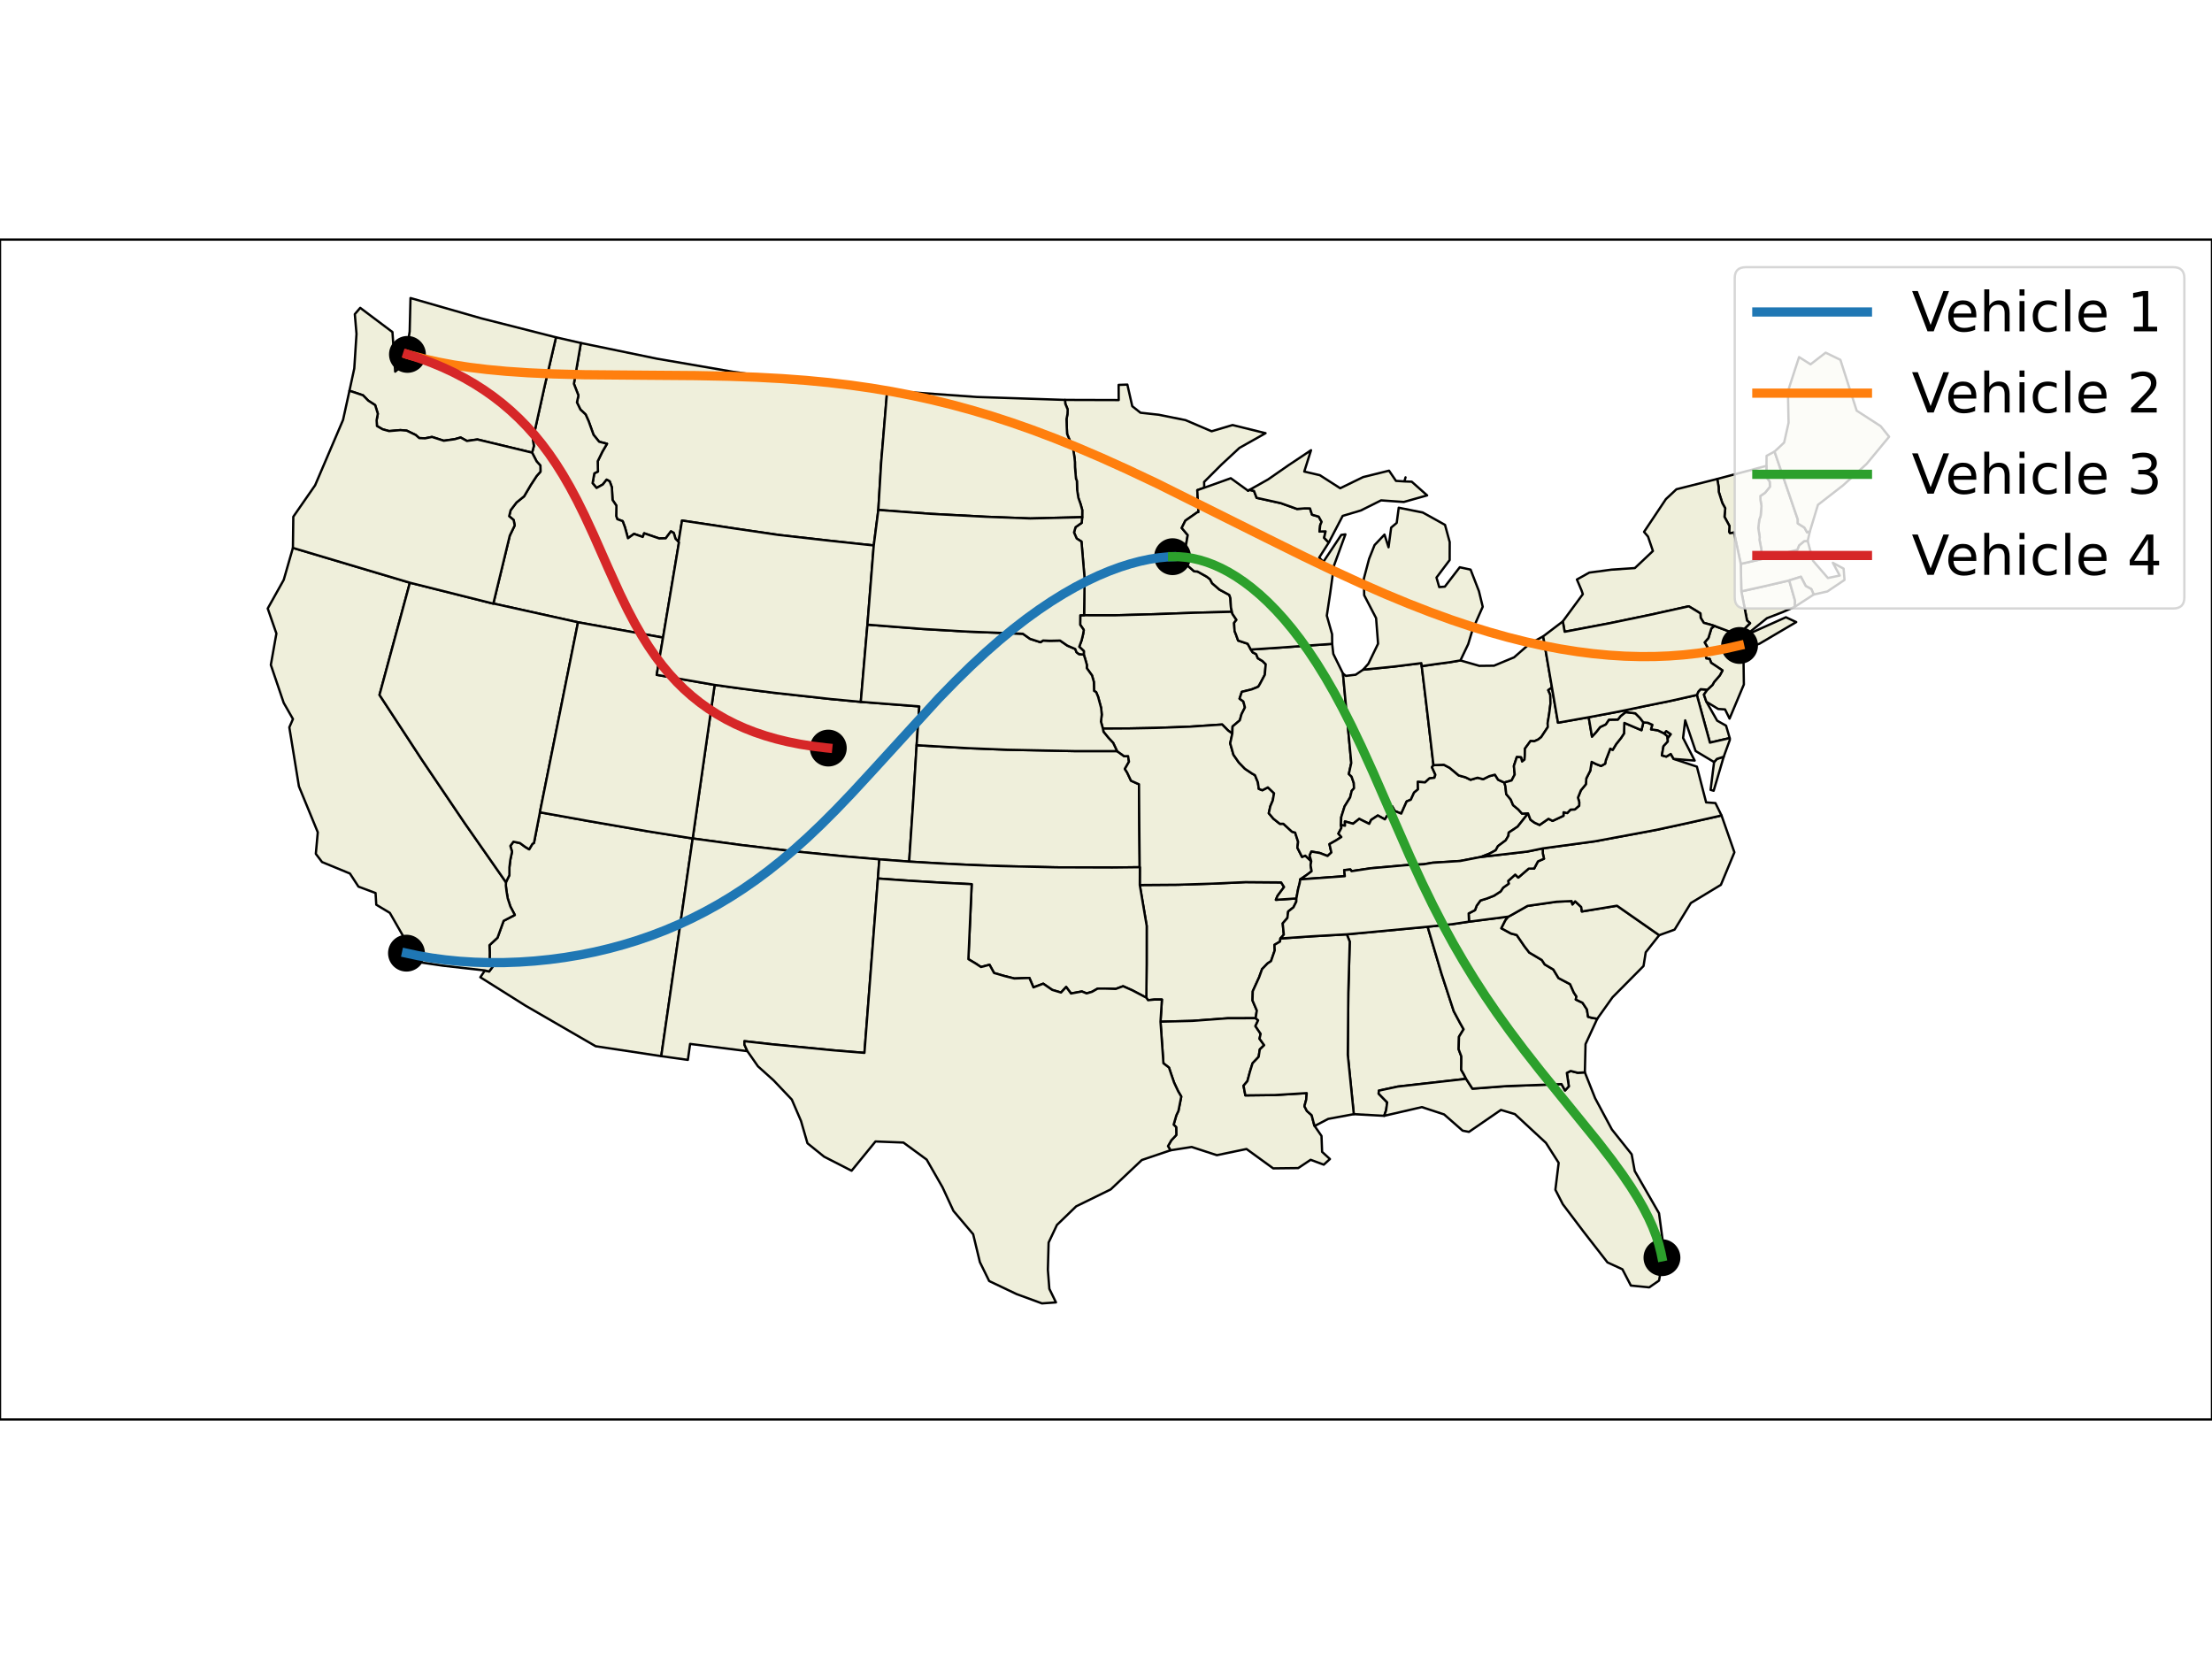 <?xml version="1.0" encoding="utf-8" standalone="no"?>
<!DOCTYPE svg PUBLIC "-//W3C//DTD SVG 1.1//EN"
  "http://www.w3.org/Graphics/SVG/1.1/DTD/svg11.dtd">
<!-- Created with matplotlib (https://matplotlib.org/) -->
<svg height="720pt" version="1.1" viewBox="0 0 959.976 720" width="959.976pt" xmlns="http://www.w3.org/2000/svg" xmlns:xlink="http://www.w3.org/1999/xlink">
 <defs>
  <style type="text/css">
*{stroke-linecap:butt;stroke-linejoin:round;}
  </style>
 </defs>
 <g id="figure_1">
  <g id="patch_1">
   <path d="M 0 720 
L 959.976 720 
L 959.976 0 
L 0 0 
z
" style="fill:#ffffff;"/>
  </g>
  <g id="axes_1">
   <g id="patch_2">
    <path d="M 959.976 103.96 
L 959.976 616.04 
L -0 616.04 
L -0 103.96 
L 959.976 103.96 
" style="fill:#ffffff;"/>
   </g>
   <g id="PathCollection_1">
    <defs>
     <path d="M 522.636 -508.341 
L 519.604 -507.267 
L 520.113 -497.754 
L 519.737 -497.757 
L 516.894 -495.767 
L 514.431 -494.05 
L 512.847 -490.87 
L 515.462 -487.785 
L 514.707 -483.497 
L 514.857 -478.912 
L 514.626 -475.176 
L 518.263 -472.058 
L 519.713 -471.963 
L 523.723 -469.72 
L 525.132 -468.635 
L 526.067 -466.86 
L 529.264 -464.1 
L 533.506 -461.805 
L 533.973 -460.433 
L 534.217 -456.374 
L 534.641 -454.491 
L 518.526 -454.073 
L 500.587 -453.427 
L 483.894 -452.961 
L 470.466 -452.975 
L 470.704 -468.753 
L 469.336 -484.963 
L 467.256 -486.296 
L 466.101 -488.924 
L 466.762 -491.215 
L 469.43 -493.089 
L 469.652 -495.556 
L 469.676 -498.636 
L 468.957 -501.219 
L 467.989 -503.976 
L 467.452 -507.433 
L 467.342 -511.312 
L 466.955 -512.242 
L 466.526 -517.235 
L 466.498 -519.523 
L 466.291 -521.562 
L 465.751 -525.021 
L 464.397 -528.537 
L 463.108 -531.676 
L 462.948 -534.777 
L 462.846 -538.123 
L 463.257 -540.298 
L 463.36 -542.287 
L 462.334 -544.762 
L 462.189 -546.449 
L 485.501 -546.381 
L 485.469 -552.961 
L 489.257 -553.093 
L 491.381 -543.717 
L 494.947 -540.88 
L 502.882 -540.007 
L 514.547 -537.654 
L 525.815 -532.835 
L 534.924 -535.539 
L 549.231 -532.007 
L 549.234 -532.007 
L 549.231 -532.002 
L 537.912 -525.629 
L 530.103 -518.374 
L 522.564 -510.834 
z
" id="mc99842c1f4" style="stroke:#000000;"/>
    </defs>
    <g clip-path="url(#pc0cb77bf64)">
     <use style="fill:#efefdb;stroke:#000000;" x="0" xlink:href="#mc99842c1f4" y="720"/>
    </g>
   </g>
   <g id="PathCollection_2">
    <defs>
     <path d="M 381.183 -498.688 
L 379.2 -483.28 
L 359.296 -485.418 
L 337.823 -487.855 
L 319.35 -490.566 
L 295.986 -494.09 
L 294.617 -485.604 
L 294.304 -485.048 
L 293.158 -486.185 
L 292.394 -488.72 
L 291.183 -489.399 
L 288.919 -486.382 
L 286.094 -486.32 
L 279.555 -488.559 
L 278.942 -486.979 
L 275.154 -488.304 
L 272.524 -486.41 
L 271.231 -491.126 
L 270.236 -493.821 
L 267.903 -494.69 
L 267.419 -496.042 
L 267.516 -500.532 
L 265.839 -503.015 
L 265.539 -508.531 
L 264.6 -511.096 
L 263.274 -511.837 
L 261.612 -509.738 
L 258.906 -508.229 
L 257.163 -510.3 
L 257.925 -514.577 
L 259.497 -515.37 
L 259.402 -519.844 
L 261.425 -523.987 
L 263.438 -527.419 
L 260.019 -528.288 
L 257.574 -531.316 
L 255.492 -537.13 
L 254.155 -540.115 
L 251.885 -542.258 
L 250.371 -545.376 
L 251.036 -548.368 
L 249.063 -553.445 
L 252.089 -571.149 
L 285.048 -564.343 
L 318.214 -558.634 
L 351.549 -554.018 
L 385.023 -550.491 
L 382.417 -519.301 
z
" id="m091a98d1ce" style="stroke:#000000;"/>
    </defs>
    <g clip-path="url(#pc0cb77bf64)">
     <use style="fill:#efefdb;stroke:#000000;" x="0" xlink:href="#m091a98d1ce" y="720"/>
    </g>
   </g>
   <g id="PathCollection_3">
    <defs>
     <path d="M 462.189 -546.449 
L 462.334 -544.762 
L 463.36 -542.287 
L 463.257 -540.298 
L 462.846 -538.123 
L 462.948 -534.777 
L 463.108 -531.676 
L 464.397 -528.537 
L 465.751 -525.021 
L 466.291 -521.562 
L 466.498 -519.523 
L 466.526 -517.235 
L 466.955 -512.242 
L 467.342 -511.312 
L 467.452 -507.433 
L 467.989 -503.976 
L 468.957 -501.219 
L 469.676 -498.636 
L 469.652 -495.556 
L 447.144 -495 
L 427.933 -495.725 
L 403.715 -497.011 
L 381.183 -498.688 
L 382.417 -519.301 
L 385.023 -550.491 
L 423.915 -547.719 
z
" id="m7aab7e61eb" style="stroke:#000000;"/>
    </defs>
    <g clip-path="url(#pc0cb77bf64)">
     <use style="fill:#efefdb;stroke:#000000;" x="0" xlink:href="#m7aab7e61eb" y="720"/>
    </g>
   </g>
   <g id="PathCollection_4">
    <defs>
     <path d="M 294.304 -485.048 
L 294.677 -484.678 
L 287.752 -443.288 
L 250.845 -449.936 
L 214.108 -458.075 
L 221.23 -487.539 
L 223.365 -491.968 
L 222.91 -494.336 
L 220.964 -495.972 
L 221.613 -498.595 
L 224.154 -501.939 
L 227.447 -504.605 
L 230.355 -509.539 
L 232.903 -513.431 
L 234.57 -515.312 
L 234.526 -517.963 
L 232.895 -519.748 
L 230.914 -523.564 
L 231.7 -526.479 
L 231.242 -529.244 
L 236.348 -552.382 
L 241.294 -573.613 
L 252.089 -571.149 
L 249.063 -553.445 
L 251.036 -548.368 
L 250.371 -545.376 
L 251.885 -542.258 
L 254.155 -540.115 
L 255.492 -537.13 
L 257.574 -531.316 
L 260.019 -528.288 
L 263.438 -527.419 
L 261.425 -523.987 
L 259.402 -519.844 
L 259.497 -515.37 
L 257.925 -514.577 
L 257.163 -510.3 
L 258.906 -508.229 
L 261.612 -509.738 
L 263.274 -511.837 
L 264.6 -511.096 
L 265.539 -508.531 
L 265.839 -503.015 
L 267.516 -500.532 
L 267.419 -496.042 
L 267.903 -494.69 
L 270.236 -493.821 
L 271.231 -491.126 
L 272.524 -486.41 
L 275.154 -488.304 
L 278.942 -486.979 
L 279.555 -488.559 
L 286.094 -486.32 
L 288.919 -486.382 
L 291.183 -489.399 
L 292.394 -488.72 
L 293.158 -486.185 
z
" id="m6a7a3b4ae4" style="stroke:#000000;"/>
    </defs>
    <g clip-path="url(#pc0cb77bf64)">
     <use style="fill:#efefdb;stroke:#000000;" x="0" xlink:href="#m6a7a3b4ae4" y="720"/>
    </g>
   </g>
   <g id="PathCollection_5">
    <defs>
     <path d="M 241.294 -573.613 
L 236.348 -552.382 
L 231.242 -529.244 
L 231.7 -526.479 
L 230.914 -523.564 
L 207.196 -529.277 
L 202.642 -528.636 
L 199.912 -530.127 
L 197.322 -529.388 
L 192.587 -528.733 
L 187.48 -530.37 
L 184.508 -529.774 
L 181.947 -529.871 
L 180.393 -531.235 
L 176.515 -533.104 
L 173.775 -533.338 
L 168.857 -532.914 
L 166.041 -533.696 
L 163.593 -535.106 
L 163.439 -537.637 
L 163.964 -540.451 
L 162.808 -544.19 
L 159.817 -546.124 
L 157.542 -548.447 
L 154.137 -549.6 
L 151.652 -550.406 
L 153.749 -560.111 
L 154.717 -575.095 
L 153.986 -583.658 
L 156.331 -586.401 
L 170.314 -575.895 
L 171.507 -558.718 
L 175.542 -562.201 
L 177.79 -576.123 
L 178.152 -590.652 
L 208.864 -581.845 
z
" id="m63d6706d46" style="stroke:#000000;"/>
    </defs>
    <g clip-path="url(#pc0cb77bf64)">
     <use style="fill:#efefdb;stroke:#000000;" x="0" xlink:href="#m63d6706d46" y="720"/>
    </g>
   </g>
   <g id="PathCollection_6">
    <defs>
     <path d="M 300.61 -356.12 
L 286.976 -261.642 
L 258.501 -265.951 
L 228.102 -283.532 
L 208.461 -295.878 
L 210.446 -298.84 
L 212.27 -298.382 
L 214.493 -301.374 
L 212.508 -304.158 
L 212.531 -306.738 
L 212.419 -309.8 
L 215.905 -313.034 
L 218.562 -320.372 
L 223.42 -322.913 
L 221.478 -326.614 
L 220.346 -330.088 
L 219.819 -333.212 
L 219.535 -335.602 
L 219.569 -337.134 
L 221.073 -340.199 
L 221.078 -343.566 
L 221.465 -346.817 
L 222.211 -350.366 
L 221.483 -352.874 
L 222.821 -354.715 
L 225.637 -354.131 
L 227.962 -352.437 
L 229.658 -351.41 
L 231.052 -353.746 
L 231.736 -354.181 
L 234.312 -367.469 
L 255.733 -363.621 
L 281.275 -359.199 
z
" id="m68b69c1159" style="stroke:#000000;"/>
    </defs>
    <g clip-path="url(#pc0cb77bf64)">
     <use style="fill:#efefdb;stroke:#000000;" x="0" xlink:href="#m68b69c1159" y="720"/>
    </g>
   </g>
   <g id="PathCollection_7">
    <defs>
     <path d="M 177.882 -467.109 
L 164.702 -418.421 
L 183.179 -390.159 
L 201.585 -362.915 
L 219.569 -337.134 
L 219.535 -335.602 
L 219.819 -333.212 
L 220.346 -330.088 
L 221.478 -326.614 
L 223.42 -322.913 
L 218.562 -320.372 
L 215.905 -313.034 
L 212.419 -309.8 
L 212.531 -306.738 
L 212.508 -304.158 
L 214.493 -301.374 
L 212.27 -298.382 
L 210.446 -298.84 
L 192.317 -300.889 
L 176.168 -303.266 
L 175.829 -312.221 
L 169.191 -323.821 
L 163.291 -327.371 
L 162.984 -332.44 
L 155.564 -335.216 
L 151.869 -340.898 
L 139.765 -345.881 
L 137.06 -349.451 
L 137.91 -358.803 
L 129.729 -378.729 
L 125.564 -404.35 
L 127.14 -407.947 
L 123.125 -414.966 
L 117.539 -431.449 
L 119.95 -445.07 
L 116.186 -455.92 
L 123.13 -468.346 
L 127.118 -482.228 
z
" id="m09db4e8e3e" style="stroke:#000000;"/>
    </defs>
    <g clip-path="url(#pc0cb77bf64)">
     <use style="fill:#efefdb;stroke:#000000;" x="0" xlink:href="#m09db4e8e3e" y="720"/>
    </g>
   </g>
   <g id="PathCollection_8">
    <defs>
     <path d="M 397.81 -396.585 
L 396.218 -370.716 
L 394.564 -346.083 
L 381.619 -347.067 
L 365.525 -348.434 
L 342.706 -350.733 
L 321.538 -353.279 
L 300.61 -356.12 
L 310.14 -422.762 
L 322.8 -421.011 
L 335.465 -419.393 
L 360.852 -416.592 
L 373.57 -415.401 
L 398.96 -413.429 
L 397.846 -397.127 
z
" id="mc203f489f9" style="stroke:#000000;"/>
    </defs>
    <g clip-path="url(#pc0cb77bf64)">
     <use style="fill:#efefdb;stroke:#000000;" x="0" xlink:href="#mc203f489f9" y="720"/>
    </g>
   </g>
   <g id="PathCollection_9">
    <defs>
     <path d="M 250.845 -449.936 
L 234.312 -367.469 
L 231.736 -354.181 
L 231.052 -353.746 
L 229.658 -351.41 
L 227.962 -352.437 
L 225.637 -354.131 
L 222.821 -354.715 
L 221.483 -352.874 
L 222.211 -350.366 
L 221.465 -346.817 
L 221.078 -343.566 
L 221.073 -340.199 
L 219.569 -337.134 
L 201.585 -362.915 
L 183.179 -390.159 
L 164.702 -418.421 
L 177.882 -467.109 
L 214.098 -458.031 
L 214.108 -458.075 
z
" id="m57976727cf" style="stroke:#000000;"/>
    </defs>
    <g clip-path="url(#pc0cb77bf64)">
     <use style="fill:#efefdb;stroke:#000000;" x="0" xlink:href="#m57976727cf" y="720"/>
    </g>
   </g>
   <g id="PathCollection_10">
    <defs>
     <path d="M 381.619 -347.067 
L 380.999 -338.748 
L 377.602 -294.752 
L 375.157 -263.071 
L 361.817 -264.169 
L 335.978 -266.688 
L 323.079 -268.139 
L 323.062 -266.689 
L 324.359 -263.814 
L 299.491 -266.953 
L 298.523 -260.028 
L 286.976 -261.642 
L 300.61 -356.12 
L 321.538 -353.279 
L 342.706 -350.733 
L 365.525 -348.434 
z
" id="m95621c406f" style="stroke:#000000;"/>
    </defs>
    <g clip-path="url(#pc0cb77bf64)">
     <use style="fill:#efefdb;stroke:#000000;" x="0" xlink:href="#m95621c406f" y="720"/>
    </g>
   </g>
   <g id="PathCollection_11">
    <defs>
     <path d="M 230.914 -523.564 
L 232.895 -519.748 
L 234.526 -517.963 
L 234.57 -515.312 
L 232.903 -513.431 
L 230.355 -509.539 
L 227.447 -504.605 
L 224.154 -501.939 
L 221.613 -498.595 
L 220.964 -495.972 
L 222.91 -494.336 
L 223.365 -491.968 
L 221.23 -487.539 
L 214.108 -458.075 
L 214.098 -458.031 
L 177.882 -467.109 
L 127.118 -482.228 
L 127.292 -495.748 
L 136.759 -509.406 
L 148.877 -537.768 
L 151.652 -550.406 
L 154.137 -549.6 
L 157.542 -548.447 
L 159.817 -546.124 
L 162.808 -544.19 
L 163.964 -540.451 
L 163.439 -537.637 
L 163.593 -535.106 
L 166.041 -533.696 
L 168.857 -532.914 
L 173.775 -533.338 
L 176.515 -533.104 
L 180.393 -531.235 
L 181.947 -529.871 
L 184.508 -529.774 
L 187.48 -530.37 
L 192.587 -528.733 
L 197.322 -529.388 
L 199.912 -530.127 
L 202.642 -528.636 
L 207.196 -529.277 
z
" id="mb95633054f" style="stroke:#000000;"/>
    </defs>
    <g clip-path="url(#pc0cb77bf64)">
     <use style="fill:#efefdb;stroke:#000000;" x="0" xlink:href="#mb95633054f" y="720"/>
    </g>
   </g>
   <g id="PathCollection_12">
    <defs>
     <path d="M 310.14 -422.762 
L 300.61 -356.12 
L 281.275 -359.199 
L 255.733 -363.621 
L 234.312 -367.469 
L 250.845 -449.936 
L 287.752 -443.288 
L 284.996 -427.124 
z
" id="m1990bb4437" style="stroke:#000000;"/>
    </defs>
    <g clip-path="url(#pc0cb77bf64)">
     <use style="fill:#efefdb;stroke:#000000;" x="0" xlink:href="#m1990bb4437" y="720"/>
    </g>
   </g>
   <g id="PathCollection_13">
    <defs>
     <path d="M 379.2 -483.28 
L 376.452 -448.91 
L 373.57 -415.401 
L 360.852 -416.592 
L 335.465 -419.393 
L 322.8 -421.011 
L 310.14 -422.762 
L 284.996 -427.124 
L 287.752 -443.288 
L 294.677 -484.678 
L 294.304 -485.048 
L 294.617 -485.604 
L 295.986 -494.09 
L 319.35 -490.566 
L 337.823 -487.855 
L 359.296 -485.418 
z
" id="mca4e9847d4" style="stroke:#000000;"/>
    </defs>
    <g clip-path="url(#pc0cb77bf64)">
     <use style="fill:#efefdb;stroke:#000000;" x="0" xlink:href="#mca4e9847d4" y="720"/>
    </g>
   </g>
   <g id="PathCollection_14">
    <defs>
     <path d="M 562.612 -330.09 
L 562.565 -328.685 
L 561.34 -326.225 
L 559.052 -324.427 
L 558.707 -321.609 
L 556.676 -319.261 
L 557.16 -314.38 
L 555.68 -312.713 
L 555.501 -311.362 
L 553.108 -309.953 
L 553.206 -307.511 
L 551.615 -302.894 
L 550.063 -301.846 
L 547.725 -299.415 
L 546.438 -295.857 
L 543.685 -289.816 
L 543.575 -285.804 
L 545.443 -281.465 
L 544.937 -278.109 
L 532.899 -278.095 
L 517.382 -276.942 
L 503.641 -276.602 
L 504.251 -286.205 
L 500.983 -286.2 
L 498.244 -285.926 
L 497.486 -287.021 
L 497.638 -301.779 
L 497.65 -318.169 
L 494.649 -335.92 
L 511.163 -336.039 
L 526.168 -336.514 
L 540.491 -337.171 
L 556.004 -337.045 
L 557.268 -335.039 
L 555.854 -333.135 
L 554.442 -331.224 
L 553.71 -329.5 
z
" id="mdf7c69d33f" style="stroke:#000000;"/>
    </defs>
    <g clip-path="url(#pc0cb77bf64)">
     <use style="fill:#efefdb;stroke:#000000;" x="0" xlink:href="#mdf7c69d33f" y="720"/>
    </g>
   </g>
   <g id="PathCollection_15">
    <defs>
     <path d="M 534.641 -454.491 
L 534.865 -453.581 
L 536.609 -450.991 
L 535.576 -449.657 
L 535.803 -446.119 
L 536.388 -444.64 
L 537.332 -442.01 
L 541.477 -440.625 
L 542.839 -438.122 
L 543.64 -436.883 
L 545.163 -436.117 
L 545.869 -434.337 
L 547.918 -433.107 
L 549.302 -431.739 
L 548.921 -427.176 
L 546.827 -423.222 
L 546.06 -421.961 
L 543.229 -420.819 
L 538.932 -419.745 
L 537.956 -416.792 
L 539.605 -415.571 
L 540.288 -412.994 
L 538.782 -409.995 
L 538.067 -407.396 
L 534.917 -404.727 
L 534.814 -401.646 
L 532.983 -402.964 
L 530.404 -405.568 
L 516.408 -404.634 
L 501.659 -404.091 
L 490.16 -403.869 
L 478.639 -403.795 
L 477.793 -406.839 
L 478.146 -409.85 
L 477.865 -412.753 
L 476.555 -417.608 
L 475.711 -419.621 
L 474.801 -420.165 
L 474.711 -424.06 
L 473.923 -426.852 
L 471.652 -430.032 
L 471.684 -431.423 
L 470.901 -434.209 
L 470.348 -435.889 
L 470.375 -437.432 
L 468.37 -439.318 
L 469.387 -442.078 
L 470.045 -444.779 
L 470.349 -446.607 
L 468.787 -448.858 
L 468.827 -452.975 
L 470.466 -452.975 
L 483.894 -452.961 
L 500.587 -453.427 
L 518.526 -454.073 
z
" id="m3841cc4e81" style="stroke:#000000;"/>
    </defs>
    <g clip-path="url(#pc0cb77bf64)">
     <use style="fill:#efefdb;stroke:#000000;" x="0" xlink:href="#m3841cc4e81" y="720"/>
    </g>
   </g>
   <g id="PathCollection_16">
    <defs>
     <path d="M 494.61 -343.648 
L 482.773 -343.508 
L 458.489 -343.589 
L 434.204 -344.141 
L 420.717 -344.658 
L 407.245 -345.322 
L 394.564 -346.083 
L 396.218 -370.716 
L 397.81 -396.585 
L 397.837 -396.583 
L 420.413 -395.296 
L 437.221 -394.621 
L 466.975 -394.024 
L 484.788 -394.022 
L 487.885 -391.806 
L 489.572 -391.859 
L 489.971 -389.425 
L 488.175 -386.289 
L 489.185 -384.698 
L 490.837 -381.184 
L 494.3 -379.639 
L 494.437 -361.627 
z
" id="m5a818cc605" style="stroke:#000000;"/>
    </defs>
    <g clip-path="url(#pc0cb77bf64)">
     <use style="fill:#efefdb;stroke:#000000;" x="0" xlink:href="#m5a818cc605" y="720"/>
    </g>
   </g>
   <g id="PathCollection_17">
    <defs>
     <path d="M 534.814 -401.646 
L 533.898 -397.411 
L 535.304 -392.445 
L 537.63 -389.097 
L 540.267 -386.376 
L 543.392 -384.286 
L 544.638 -383.591 
L 545.917 -380.456 
L 546.29 -377.661 
L 547.831 -377.049 
L 550.243 -378.284 
L 552.915 -375.742 
L 552.368 -372.595 
L 551.301 -370.076 
L 550.632 -367.073 
L 552.669 -364.669 
L 555.449 -362.468 
L 556.958 -362.505 
L 560.695 -359.059 
L 562.077 -358.657 
L 563.363 -354.671 
L 563.047 -352.114 
L 565.063 -348.119 
L 566.482 -348.661 
L 569.062 -346.239 
L 568.769 -344.52 
L 569.226 -341.903 
L 567.184 -340.348 
L 564.275 -338.359 
L 564.04 -336.708 
L 563.384 -334.26 
L 562.612 -330.09 
L 553.71 -329.5 
L 554.442 -331.224 
L 555.854 -333.135 
L 557.268 -335.039 
L 556.004 -337.045 
L 540.491 -337.171 
L 526.168 -336.514 
L 511.163 -336.039 
L 494.649 -335.92 
L 494.682 -343.649 
L 494.61 -343.648 
L 494.437 -361.627 
L 494.3 -379.639 
L 490.837 -381.184 
L 489.185 -384.698 
L 488.175 -386.289 
L 489.971 -389.425 
L 489.572 -391.859 
L 487.885 -391.806 
L 484.788 -394.022 
L 483.089 -397.607 
L 481.074 -399.751 
L 478.901 -402.406 
L 478.639 -403.795 
L 490.16 -403.869 
L 501.659 -404.091 
L 516.408 -404.634 
L 530.404 -405.568 
L 532.983 -402.964 
z
" id="ma19b8827c3" style="stroke:#000000;"/>
    </defs>
    <g clip-path="url(#pc0cb77bf64)">
     <use style="fill:#efefdb;stroke:#000000;" x="0" xlink:href="#ma19b8827c3" y="720"/>
    </g>
   </g>
   <g id="PathCollection_18">
    <defs>
     <path d="M 470.348 -435.889 
L 470.901 -434.209 
L 471.684 -431.423 
L 471.652 -430.032 
L 473.923 -426.852 
L 474.711 -424.06 
L 474.801 -420.165 
L 475.711 -419.621 
L 476.555 -417.608 
L 477.865 -412.753 
L 478.146 -409.85 
L 477.793 -406.839 
L 478.639 -403.795 
L 478.901 -402.406 
L 481.074 -399.751 
L 483.089 -397.607 
L 484.788 -394.022 
L 466.975 -394.024 
L 437.221 -394.621 
L 420.413 -395.296 
L 397.837 -396.583 
L 397.81 -396.585 
L 397.846 -397.127 
L 398.96 -413.429 
L 373.57 -415.401 
L 376.452 -448.91 
L 400.556 -447.029 
L 419.099 -445.936 
L 443.911 -444.954 
L 447.053 -442.734 
L 451.585 -441.288 
L 452.672 -442.032 
L 455.619 -441.913 
L 460.054 -442.011 
L 463.241 -439.801 
L 466.638 -438.358 
L 467.193 -436.953 
L 468.256 -436.133 
z
" id="m7ef293b87f" style="stroke:#000000;"/>
    </defs>
    <g clip-path="url(#pc0cb77bf64)">
     <use style="fill:#efefdb;stroke:#000000;" x="0" xlink:href="#m7ef293b87f" y="720"/>
    </g>
   </g>
   <g id="PathCollection_19">
    <defs>
     <path d="M 494.649 -335.92 
L 497.65 -318.169 
L 497.638 -301.779 
L 497.486 -287.021 
L 491.373 -290.237 
L 487.409 -291.991 
L 484.217 -290.823 
L 479.272 -290.98 
L 476.345 -290.949 
L 473.931 -289.576 
L 471.572 -288.877 
L 469.511 -289.715 
L 464.8 -288.837 
L 462.696 -291.67 
L 460.471 -289.258 
L 456.648 -290.399 
L 452.748 -293.089 
L 448.496 -291.486 
L 446.744 -295.588 
L 440.204 -295.353 
L 436.055 -296.387 
L 431.396 -297.739 
L 429.444 -301.308 
L 425.728 -300.325 
L 423.516 -301.79 
L 420.266 -303.742 
L 420.974 -319.809 
L 421.699 -336.281 
L 408.122 -336.954 
L 394.552 -337.776 
L 380.999 -338.748 
L 381.619 -347.067 
L 394.564 -346.083 
L 407.245 -345.322 
L 420.717 -344.658 
L 434.204 -344.141 
L 458.489 -343.589 
L 482.773 -343.508 
L 494.61 -343.648 
L 494.682 -343.649 
z
" id="mcde9534dc2" style="stroke:#000000;"/>
    </defs>
    <g clip-path="url(#pc0cb77bf64)">
     <use style="fill:#efefdb;stroke:#000000;" x="0" xlink:href="#mcde9534dc2" y="720"/>
    </g>
   </g>
   <g id="PathCollection_20">
    <defs>
     <path d="M 470.466 -452.975 
L 468.827 -452.975 
L 468.787 -448.858 
L 470.349 -446.607 
L 470.045 -444.779 
L 469.387 -442.078 
L 468.37 -439.318 
L 470.375 -437.432 
L 470.348 -435.889 
L 468.256 -436.133 
L 467.193 -436.953 
L 466.638 -438.358 
L 463.241 -439.801 
L 460.054 -442.011 
L 455.619 -441.913 
L 452.672 -442.032 
L 451.585 -441.288 
L 447.053 -442.734 
L 443.911 -444.954 
L 419.099 -445.936 
L 400.556 -447.029 
L 376.452 -448.91 
L 379.2 -483.28 
L 381.183 -498.688 
L 403.715 -497.011 
L 427.933 -495.725 
L 447.144 -495 
L 469.652 -495.556 
L 469.43 -493.089 
L 466.762 -491.215 
L 466.101 -488.924 
L 467.256 -486.296 
L 469.336 -484.963 
L 470.704 -468.753 
z
" id="md43faf9078" style="stroke:#000000;"/>
    </defs>
    <g clip-path="url(#pc0cb77bf64)">
     <use style="fill:#efefdb;stroke:#000000;" x="0" xlink:href="#md43faf9078" y="720"/>
    </g>
   </g>
   <g id="PathCollection_21">
    <defs>
     <path d="M 532.899 -278.095 
L 544.937 -278.109 
L 546.005 -277.199 
L 544.84 -274.692 
L 547.096 -271.33 
L 546.62 -269.207 
L 548.63 -266.405 
L 546.734 -264.571 
L 546.237 -261.343 
L 543.592 -258.558 
L 542.473 -254.949 
L 541.359 -250.8 
L 539.676 -248.824 
L 540.473 -244.624 
L 553.364 -244.775 
L 567.103 -245.612 
L 566.879 -242.772 
L 566.101 -239.929 
L 567.177 -237.851 
L 569.245 -236.022 
L 569.962 -233.252 
L 570.353 -231.595 
L 570.531 -231.336 
L 570.535 -231.331 
L 573.512 -227.014 
L 573.77 -220.116 
L 577.174 -216.994 
L 574.497 -214.555 
L 568.794 -216.668 
L 563.412 -213.072 
L 552.547 -212.946 
L 540.966 -221.349 
L 528.102 -218.668 
L 517.168 -222.23 
L 507.972 -220.787 
L 506.89 -222.602 
L 508.336 -225.129 
L 510.494 -227.431 
L 510.446 -230.82 
L 509.342 -231.925 
L 510.522 -236.008 
L 511.413 -237.873 
L 512.653 -244.111 
L 511.302 -246.39 
L 509.517 -250.2 
L 508.184 -254.094 
L 507.317 -256.69 
L 504.905 -258.542 
L 503.641 -276.602 
L 517.382 -276.942 
z
" id="m97622c5315" style="stroke:#000000;"/>
    </defs>
    <g clip-path="url(#pc0cb77bf64)">
     <use style="fill:#efefdb;stroke:#000000;" x="0" xlink:href="#m97622c5315" y="720"/>
    </g>
   </g>
   <g id="PathCollection_22">
    <defs>
     <path d="M 497.486 -287.021 
L 498.244 -285.926 
L 500.983 -286.2 
L 504.251 -286.205 
L 503.641 -276.602 
L 504.905 -258.542 
L 507.317 -256.69 
L 508.184 -254.094 
L 509.517 -250.2 
L 511.302 -246.39 
L 512.653 -244.111 
L 511.413 -237.873 
L 510.522 -236.008 
L 509.342 -231.925 
L 510.446 -230.82 
L 510.494 -227.431 
L 508.336 -225.129 
L 506.89 -222.602 
L 507.972 -220.787 
L 495.535 -216.574 
L 482.038 -203.816 
L 467.053 -196.473 
L 458.699 -188.396 
L 455.084 -180.749 
L 454.758 -168.923 
L 455.404 -160.669 
L 458.277 -154.777 
L 452.196 -154.347 
L 441.23 -158.363 
L 429.294 -164.041 
L 425.258 -172.253 
L 422.337 -184.367 
L 413.784 -194.48 
L 409.046 -204.723 
L 402.149 -216.764 
L 392.079 -224.144 
L 379.954 -224.622 
L 369.576 -211.912 
L 357.63 -218.032 
L 350.42 -223.848 
L 347.631 -233.503 
L 343.634 -242.806 
L 335.749 -251.118 
L 328.93 -257.249 
L 324.359 -263.814 
L 323.062 -266.689 
L 323.079 -268.139 
L 335.978 -266.688 
L 361.817 -264.169 
L 375.157 -263.071 
L 377.602 -294.752 
L 380.999 -338.748 
L 394.552 -337.776 
L 408.122 -336.954 
L 421.699 -336.281 
L 420.974 -319.809 
L 420.266 -303.742 
L 423.516 -301.79 
L 425.728 -300.325 
L 429.444 -301.308 
L 431.396 -297.739 
L 436.055 -296.387 
L 440.204 -295.353 
L 446.744 -295.588 
L 448.496 -291.486 
L 452.748 -293.089 
L 456.648 -290.399 
L 460.471 -289.258 
L 462.696 -291.67 
L 464.8 -288.837 
L 469.511 -289.715 
L 471.572 -288.877 
L 473.931 -289.576 
L 476.345 -290.949 
L 479.272 -290.98 
L 484.217 -290.823 
L 487.409 -291.991 
L 491.373 -290.237 
z
" id="m34e27c563a" style="stroke:#000000;"/>
    </defs>
    <g clip-path="url(#pc0cb77bf64)">
     <use style="fill:#efefdb;stroke:#000000;" x="0" xlink:href="#m34e27c563a" y="720"/>
    </g>
   </g>
   <g id="PathCollection_23">
    <defs>
     <path d="M 766.815 -451.705 
L 758.407 -444.911 
L 758.396 -444.932 
L 758.167 -445.403 
L 757.222 -447.288 
L 759.505 -449.553 
L 758.189 -450.7 
L 755.717 -463.359 
L 765.108 -465.453 
L 776.51 -468.104 
L 779.03 -459.247 
L 778.934 -456.663 
L 773.744 -454.387 
z
" id="mc9d44fecaa" style="stroke:#000000;"/>
    </defs>
    <g clip-path="url(#pc0cb77bf64)">
     <use style="fill:#efefdb;stroke:#000000;" x="0" xlink:href="#mc9d44fecaa" y="720"/>
    </g>
   </g>
   <g id="PathCollection_24">
    <defs>
     <path d="M 784.513 -485.241 
L 786.838 -476.608 
L 793.283 -469.16 
L 798.421 -470.218 
L 795.43 -475.752 
L 800.101 -473.222 
L 800.491 -468.318 
L 793.056 -463.318 
L 787.113 -461.975 
L 786.082 -464.36 
L 783.65 -465.689 
L 781.569 -469.69 
L 776.51 -468.104 
L 765.108 -465.453 
L 755.717 -463.359 
L 755.471 -475.279 
L 765.466 -477.593 
L 779.999 -481.391 
L 780.786 -483.335 
L 783.011 -485.149 
z
" id="m341226049a" style="stroke:#000000;"/>
    </defs>
    <g clip-path="url(#pc0cb77bf64)">
     <use style="fill:#efefdb;stroke:#000000;" x="0" xlink:href="#m341226049a" y="720"/>
    </g>
   </g>
   <g id="PathCollection_25">
    <defs>
     <path d="M 785.489 -489.465 
L 784.513 -485.241 
L 783.011 -485.149 
L 780.786 -483.335 
L 779.999 -481.391 
L 765.466 -477.593 
L 764.052 -479.029 
L 764.438 -481.393 
L 763.594 -485.75 
L 763.69 -486.866 
L 763.067 -490.831 
L 763.497 -494.433 
L 764.085 -496.117 
L 764.449 -500.362 
L 764.008 -503.059 
L 763.969 -504.753 
L 766.018 -506.153 
L 768.123 -508.761 
L 768.021 -510.915 
L 766.515 -513.016 
L 766.648 -517.828 
L 766.628 -517.831 
L 766.669 -522.175 
L 770.128 -524.026 
L 780.211 -494.565 
L 780.218 -492.84 
L 783.084 -491.054 
L 784.283 -488.944 
z
" id="m7ed26b773d" style="stroke:#000000;"/>
    </defs>
    <g clip-path="url(#pc0cb77bf64)">
     <use style="fill:#efefdb;stroke:#000000;" x="0" xlink:href="#m7ed26b773d" y="720"/>
    </g>
   </g>
   <g id="PathCollection_26">
    <defs>
     <path d="M 787.113 -461.975 
L 778.934 -456.663 
L 779.03 -459.247 
L 776.51 -468.104 
L 781.569 -469.69 
L 783.65 -465.689 
L 786.082 -464.36 
z
" id="m5d74373ee9" style="stroke:#000000;"/>
    </defs>
    <g clip-path="url(#pc0cb77bf64)">
     <use style="fill:#efefdb;stroke:#000000;" x="0" xlink:href="#m5d74373ee9" y="720"/>
    </g>
   </g>
   <g id="PathCollection_27">
    <defs>
     <path d="M 765.466 -477.593 
L 755.471 -475.279 
L 752.533 -488.886 
L 750.796 -488.573 
L 750.418 -489.14 
L 750.568 -491.705 
L 748.397 -495.709 
L 748.722 -499.399 
L 747.439 -501.731 
L 745.924 -506.526 
L 745.852 -508.753 
L 745.246 -512.138 
L 766.628 -517.831 
L 766.648 -517.828 
L 766.515 -513.016 
L 768.021 -510.915 
L 768.123 -508.761 
L 766.018 -506.153 
L 763.969 -504.753 
L 764.008 -503.059 
L 764.449 -500.362 
L 764.085 -496.117 
L 763.497 -494.433 
L 763.067 -490.831 
L 763.69 -486.866 
L 763.594 -485.75 
L 764.438 -481.393 
L 764.052 -479.029 
z
" id="md8a81c67bf" style="stroke:#000000;"/>
    </defs>
    <g clip-path="url(#pc0cb77bf64)">
     <use style="fill:#efefdb;stroke:#000000;" x="0" xlink:href="#md8a81c67bf" y="720"/>
    </g>
   </g>
   <g id="PathCollection_28">
    <defs>
     <path d="M 619.574 -317.806 
L 625.596 -297.434 
L 630.903 -281.165 
L 633.575 -276.163 
L 635.186 -273.313 
L 633.188 -270.075 
L 633.036 -264.635 
L 634.194 -261.561 
L 634.195 -258.546 
L 634.13 -255.738 
L 635.308 -253.702 
L 636.262 -251.803 
L 606.642 -248.439 
L 598.42 -246.679 
L 598.307 -245.37 
L 602.02 -241.579 
L 601.561 -238.17 
L 600.715 -235.752 
L 587.526 -236.47 
L 584.912 -262.231 
L 585.153 -289.358 
L 585.76 -311.347 
L 584.489 -314.513 
L 601.845 -316.124 
z
" id="mf6bbefaf0f" style="stroke:#000000;"/>
    </defs>
    <g clip-path="url(#pc0cb77bf64)">
     <use style="fill:#efefdb;stroke:#000000;" x="0" xlink:href="#mf6bbefaf0f" y="720"/>
    </g>
   </g>
   <g id="PathCollection_29">
    <defs>
     <path d="M 687.805 -254.615 
L 692.259 -243.393 
L 699.526 -229.837 
L 708.117 -219.053 
L 709.449 -211.795 
L 719.988 -193.475 
L 721.528 -181.99 
L 722.026 -175.283 
L 719.997 -164.244 
L 715.74 -161.302 
L 707.77 -162.088 
L 704.104 -169.151 
L 697.625 -172.124 
L 687.246 -185.465 
L 678.243 -197.376 
L 675.011 -203.666 
L 676.438 -215.336 
L 670.918 -224.003 
L 657.447 -236.487 
L 651.38 -238.307 
L 637.51 -228.779 
L 634.768 -229.308 
L 626.717 -236.36 
L 617.071 -239.533 
L 600.715 -235.752 
L 601.561 -238.17 
L 602.02 -241.579 
L 598.307 -245.37 
L 598.42 -246.679 
L 606.642 -248.439 
L 636.262 -251.803 
L 639.023 -247.538 
L 653.745 -248.648 
L 677.677 -249.517 
L 679.203 -246.751 
L 680.85 -248.542 
L 679.985 -254.379 
L 681.642 -255.218 
L 684.7 -254.437 
z
" id="m4734eed3b3" style="stroke:#000000;"/>
    </defs>
    <g clip-path="url(#pc0cb77bf64)">
     <use style="fill:#efefdb;stroke:#000000;" x="0" xlink:href="#m4734eed3b3" y="720"/>
    </g>
   </g>
   <g id="PathCollection_30">
    <defs>
     <path d="M 654.645 -322.21 
L 653.337 -320.61 
L 651.576 -317.137 
L 655.692 -314.892 
L 658.236 -314.222 
L 661.586 -309.319 
L 663.677 -306.606 
L 669.118 -303.38 
L 670.394 -301.452 
L 674.126 -299.246 
L 676.378 -295.529 
L 681.399 -292.879 
L 683.019 -289.228 
L 684.153 -287.519 
L 683.867 -286.213 
L 686.797 -284.814 
L 688.704 -281.918 
L 689.207 -278.734 
L 690.61 -278.331 
L 693.19 -277.882 
L 688.1 -266.869 
L 687.805 -254.615 
L 684.7 -254.437 
L 681.642 -255.218 
L 679.985 -254.379 
L 680.85 -248.542 
L 679.203 -246.751 
L 677.677 -249.517 
L 653.745 -248.648 
L 639.023 -247.538 
L 636.262 -251.803 
L 635.308 -253.702 
L 634.13 -255.738 
L 634.195 -258.546 
L 634.194 -261.561 
L 633.036 -264.635 
L 633.188 -270.075 
L 635.186 -273.313 
L 633.575 -276.163 
L 630.903 -281.165 
L 625.596 -297.434 
L 619.574 -317.806 
L 630.209 -318.919 
L 637.526 -320.013 
z
" id="m5ceb88cee0" style="stroke:#000000;"/>
    </defs>
    <g clip-path="url(#pc0cb77bf64)">
     <use style="fill:#efefdb;stroke:#000000;" x="0" xlink:href="#m5ceb88cee0" y="720"/>
    </g>
   </g>
   <g id="PathCollection_31">
    <defs>
     <path d="M 570.535 -231.331 
L 570.533 -231.33 
L 570.531 -231.336 
L 569.962 -233.252 
L 569.245 -236.022 
L 567.177 -237.851 
L 566.101 -239.929 
L 566.879 -242.772 
L 567.103 -245.612 
L 553.364 -244.775 
L 540.473 -244.624 
L 539.676 -248.824 
L 541.359 -250.8 
L 542.473 -254.949 
L 543.592 -258.558 
L 546.237 -261.343 
L 546.734 -264.571 
L 548.63 -266.405 
L 546.62 -269.207 
L 547.096 -271.33 
L 544.84 -274.692 
L 546.005 -277.199 
L 544.937 -278.109 
L 545.443 -281.465 
L 543.575 -285.804 
L 543.685 -289.816 
L 546.438 -295.857 
L 547.725 -299.415 
L 550.063 -301.846 
L 551.615 -302.894 
L 553.206 -307.511 
L 553.108 -309.953 
L 555.501 -311.362 
L 555.68 -312.713 
L 569.303 -313.659 
L 584.489 -314.513 
L 585.76 -311.347 
L 585.153 -289.358 
L 584.912 -262.231 
L 587.526 -236.47 
L 576.421 -234.416 
z
" id="m5a96e5504d" style="stroke:#000000;"/>
    </defs>
    <g clip-path="url(#pc0cb77bf64)">
     <use style="fill:#efefdb;stroke:#000000;" x="0" xlink:href="#m5a96e5504d" y="720"/>
    </g>
   </g>
   <g id="PathCollection_32">
    <defs>
     <path d="M 720.073 -314.143 
L 714.219 -306.708 
L 713.274 -300.766 
L 699.814 -287.189 
L 693.19 -277.882 
L 690.61 -278.331 
L 689.207 -278.734 
L 688.704 -281.918 
L 686.797 -284.814 
L 683.867 -286.213 
L 684.153 -287.519 
L 683.019 -289.228 
L 681.399 -292.879 
L 676.378 -295.529 
L 674.126 -299.246 
L 670.394 -301.452 
L 669.118 -303.38 
L 663.677 -306.606 
L 661.586 -309.319 
L 658.236 -314.222 
L 655.692 -314.892 
L 651.576 -317.137 
L 653.337 -320.61 
L 654.645 -322.21 
L 655.946 -322.902 
L 662.919 -326.848 
L 675.546 -328.669 
L 682.066 -328.948 
L 682.418 -327.498 
L 683.608 -328.826 
L 686.223 -326.372 
L 686.513 -324.432 
L 701.748 -326.931 
z
" id="m2ceb05d07b" style="stroke:#000000;"/>
    </defs>
    <g clip-path="url(#pc0cb77bf64)">
     <use style="fill:#efefdb;stroke:#000000;" x="0" xlink:href="#m2ceb05d07b" y="720"/>
    </g>
   </g>
   <g id="PathCollection_33">
    <defs>
     <path d="M 568.527 -439.896 
L 578.109 -440.569 
L 578.105 -440.613 
L 578.148 -440.617 
L 578.149 -440.568 
L 578.64 -436.214 
L 582.826 -427.707 
L 582.826 -427.706 
L 582.827 -427.706 
L 582.826 -427.706 
L 584.629 -408.288 
L 586.428 -388.894 
L 585.38 -384.095 
L 586.565 -382.962 
L 587.524 -380.165 
L 587.631 -377.905 
L 586.629 -376.784 
L 585.932 -373.922 
L 583.53 -370.022 
L 582.074 -365.355 
L 581.944 -361.93 
L 582.145 -360.688 
L 580.84 -358.225 
L 582.121 -356.746 
L 579.88 -355.319 
L 576.97 -353.663 
L 577.793 -350.042 
L 576.145 -348.513 
L 572.778 -349.804 
L 569.136 -350.431 
L 568.35 -348.738 
L 569.062 -346.239 
L 566.482 -348.661 
L 565.063 -348.119 
L 563.047 -352.114 
L 563.363 -354.671 
L 562.077 -358.657 
L 560.695 -359.059 
L 556.958 -362.505 
L 555.449 -362.468 
L 552.669 -364.669 
L 550.632 -367.073 
L 551.301 -370.076 
L 552.368 -372.595 
L 552.915 -375.742 
L 550.243 -378.284 
L 547.831 -377.049 
L 546.29 -377.661 
L 545.917 -380.456 
L 544.638 -383.591 
L 543.392 -384.286 
L 540.267 -386.376 
L 537.63 -389.097 
L 535.304 -392.445 
L 533.898 -397.411 
L 534.814 -401.646 
L 534.917 -404.727 
L 538.067 -407.396 
L 538.782 -409.995 
L 540.288 -412.994 
L 539.605 -415.571 
L 537.956 -416.792 
L 538.932 -419.745 
L 543.229 -420.819 
L 546.06 -421.961 
L 546.827 -423.222 
L 548.921 -427.176 
L 549.302 -431.739 
L 547.918 -433.107 
L 545.869 -434.337 
L 545.163 -436.117 
L 543.64 -436.883 
L 542.839 -438.122 
L 555.545 -438.944 
z
" id="m70c46910c3" style="stroke:#000000;"/>
    </defs>
    <g clip-path="url(#pc0cb77bf64)">
     <use style="fill:#efefdb;stroke:#000000;" x="0" xlink:href="#m70c46910c3" y="720"/>
    </g>
   </g>
   <g id="PathCollection_34">
    <defs>
     <path d="M 591.56 -429.362 
L 605.067 -430.731 
L 616.842 -432.207 
L 617.011 -430.899 
L 618.842 -415.775 
L 620.751 -399.513 
L 622.107 -387.932 
L 621.453 -387.054 
L 622.936 -383.775 
L 622.522 -382.469 
L 620.327 -382.173 
L 618.463 -380.451 
L 615.297 -380.686 
L 615.388 -377.444 
L 613.682 -376.009 
L 612.278 -372.937 
L 610.476 -372.205 
L 608.122 -366.903 
L 605.284 -368.045 
L 604.232 -370.008 
L 602.284 -366.428 
L 601.012 -364.416 
L 597.956 -366.089 
L 595.065 -364.19 
L 594.22 -362.462 
L 589.887 -364.62 
L 587.214 -362.52 
L 583.674 -363.513 
L 583.706 -361.648 
L 581.944 -361.93 
L 582.074 -365.355 
L 583.53 -370.022 
L 585.932 -373.922 
L 586.629 -376.784 
L 587.631 -377.905 
L 587.524 -380.165 
L 586.565 -382.962 
L 585.38 -384.095 
L 586.428 -388.894 
L 584.629 -408.288 
L 582.826 -427.706 
L 582.826 -427.706 
L 582.827 -427.706 
L 584.089 -426.679 
L 588.353 -427.182 
L 591.56 -429.364 
z
" id="mb17dfc686a" style="stroke:#000000;"/>
    </defs>
    <g clip-path="url(#pc0cb77bf64)">
     <use style="fill:#efefdb;stroke:#000000;" x="0" xlink:href="#mb17dfc686a" y="720"/>
    </g>
   </g>
   <g id="PathCollection_35">
    <defs>
     <path d="M 633.069 -383.477 
L 635.998 -382.665 
L 638.193 -381.589 
L 641.241 -382.485 
L 643.671 -381.846 
L 646.34 -383.161 
L 648.773 -383.8 
L 650.157 -381.619 
L 652.829 -380.385 
L 653.314 -378.838 
L 653.687 -375.376 
L 655.642 -373.013 
L 656.656 -370.583 
L 658.911 -368.719 
L 660.542 -366.906 
L 663.167 -366.997 
L 662.002 -365.512 
L 658.619 -361.23 
L 654.754 -358.663 
L 654.754 -358.663 
L 654.628 -357.268 
L 654.628 -357.268 
L 653.465 -355.307 
L 650.286 -352.94 
L 650.092 -352.795 
L 649.979 -352.587 
L 649.124 -351.002 
L 647.192 -349.953 
L 646.507 -349.582 
L 642.756 -348.102 
L 633.724 -346.347 
L 621.771 -345.592 
L 617.916 -344.933 
L 610.131 -344.53 
L 602.224 -343.825 
L 594.947 -343.187 
L 586.544 -341.928 
L 586.04 -342.651 
L 583.363 -342.379 
L 583.636 -339.748 
L 564.275 -338.359 
L 567.184 -340.348 
L 569.226 -341.903 
L 568.769 -344.52 
L 569.062 -346.239 
L 568.35 -348.738 
L 569.136 -350.431 
L 572.778 -349.804 
L 576.145 -348.513 
L 577.793 -350.042 
L 576.97 -353.663 
L 579.88 -355.319 
L 582.121 -356.746 
L 580.84 -358.225 
L 582.145 -360.688 
L 581.944 -361.93 
L 583.706 -361.648 
L 583.674 -363.513 
L 587.214 -362.52 
L 589.887 -364.62 
L 594.22 -362.462 
L 595.065 -364.19 
L 597.956 -366.089 
L 601.012 -364.416 
L 602.284 -366.428 
L 604.232 -370.008 
L 605.284 -368.045 
L 608.122 -366.903 
L 610.476 -372.205 
L 612.278 -372.937 
L 613.682 -376.009 
L 615.388 -377.444 
L 615.297 -380.686 
L 618.463 -380.451 
L 620.327 -382.173 
L 622.522 -382.469 
L 622.936 -383.775 
L 621.453 -387.054 
L 622.107 -387.932 
L 626.607 -388.103 
L 629.113 -386.791 
z
" id="m188f5fba85" style="stroke:#000000;"/>
    </defs>
    <g clip-path="url(#pc0cb77bf64)">
     <use style="fill:#efefdb;stroke:#000000;" x="0" xlink:href="#m188f5fba85" y="720"/>
    </g>
   </g>
   <g id="PathCollection_36">
    <defs>
     <path d="M 692.257 -354.9 
L 718.859 -359.855 
L 732.902 -362.904 
L 745.46 -365.727 
L 747.116 -366.109 
L 747.116 -366.109 
L 752.706 -350.104 
L 746.843 -335.99 
L 733.801 -328.093 
L 726.754 -316.562 
L 720.073 -314.143 
L 701.748 -326.931 
L 686.513 -324.432 
L 686.223 -326.372 
L 683.608 -328.826 
L 682.418 -327.498 
L 682.066 -328.948 
L 675.546 -328.669 
L 662.919 -326.848 
L 655.946 -322.902 
L 654.645 -322.21 
L 637.526 -320.013 
L 637.373 -323.589 
L 640.137 -325.02 
L 640.848 -326.939 
L 642.516 -329.221 
L 645.222 -330.037 
L 648.32 -331.246 
L 651.231 -333.121 
L 652.367 -334.786 
L 654.762 -336.489 
L 654.515 -337.687 
L 657.589 -340.441 
L 658.902 -339.141 
L 663.423 -343.029 
L 665.801 -343.061 
L 667.443 -346.174 
L 670.071 -347.328 
L 669.545 -349.678 
L 669.555 -351.817 
z
" id="ma6c24cd79f" style="stroke:#000000;"/>
    </defs>
    <g clip-path="url(#pc0cb77bf64)">
     <use style="fill:#efefdb;stroke:#000000;" x="0" xlink:href="#ma6c24cd79f" y="720"/>
    </g>
   </g>
   <g id="PathCollection_37">
    <defs>
     <path d="M 673.526 -421.617 
L 671.917 -420.483 
L 672.812 -418.468 
L 672.873 -414.549 
L 672.292 -410.008 
L 671.658 -406.217 
L 671.729 -404.47 
L 668.864 -400.104 
L 667.512 -399.052 
L 665.848 -398.303 
L 664.227 -398.42 
L 661.807 -395.105 
L 661.753 -392.025 
L 661.603 -390.343 
L 660.552 -389.503 
L 660.097 -391.332 
L 658.278 -391.464 
L 657.005 -387.576 
L 657.362 -383.859 
L 656.012 -381.295 
L 652.829 -380.385 
L 650.157 -381.619 
L 648.773 -383.8 
L 646.34 -383.161 
L 643.671 -381.846 
L 641.241 -382.485 
L 638.193 -381.589 
L 635.998 -382.665 
L 633.069 -383.477 
L 629.113 -386.791 
L 626.607 -388.103 
L 622.107 -387.932 
L 620.751 -399.513 
L 618.842 -415.775 
L 617.011 -430.899 
L 623.405 -431.835 
L 629.101 -432.587 
L 633.8 -433.383 
L 633.8 -433.383 
L 633.799 -433.379 
L 642.009 -431.029 
L 648.384 -431.104 
L 657.096 -434.726 
L 663.726 -440.525 
L 669.729 -443.843 
z
" id="m87a4466f3d" style="stroke:#000000;"/>
    </defs>
    <g clip-path="url(#pc0cb77bf64)">
     <use style="fill:#efefdb;stroke:#000000;" x="0" xlink:href="#m87a4466f3d" y="720"/>
    </g>
   </g>
   <g id="PathCollection_38">
    <defs>
     <path d="M 586.04 -342.651 
L 586.544 -341.928 
L 594.947 -343.187 
L 602.224 -343.825 
L 610.131 -344.53 
L 617.916 -344.933 
L 621.771 -345.592 
L 633.724 -346.347 
L 642.756 -348.102 
L 642.756 -348.102 
L 662.808 -350.43 
L 664.358 -350.745 
L 669.555 -351.817 
L 669.545 -349.678 
L 670.071 -347.328 
L 667.443 -346.174 
L 665.801 -343.061 
L 663.423 -343.029 
L 658.902 -339.141 
L 657.589 -340.441 
L 654.515 -337.687 
L 654.762 -336.489 
L 652.367 -334.786 
L 651.231 -333.121 
L 648.32 -331.246 
L 645.222 -330.037 
L 642.516 -329.221 
L 640.848 -326.939 
L 640.137 -325.02 
L 637.373 -323.589 
L 637.526 -320.013 
L 630.209 -318.919 
L 619.574 -317.806 
L 601.845 -316.124 
L 584.489 -314.513 
L 569.303 -313.659 
L 555.68 -312.713 
L 557.16 -314.38 
L 556.676 -319.261 
L 558.707 -321.609 
L 559.052 -324.427 
L 561.34 -326.225 
L 562.565 -328.685 
L 562.612 -330.09 
L 563.384 -334.26 
L 564.04 -336.708 
L 564.275 -338.359 
L 583.636 -339.748 
L 583.363 -342.379 
z
" id="m43be482a6b" style="stroke:#000000;"/>
    </defs>
    <g clip-path="url(#pc0cb77bf64)">
     <use style="fill:#efefdb;stroke:#000000;" x="0" xlink:href="#m43be482a6b" y="720"/>
    </g>
   </g>
   <g id="PathCollection_39">
    <path clip-path="url(#pc0cb77bf64)" d="M 748.067 328.412 
L 743.71 343.177 
L 742.37 342.793 
L 743.89 330.719 
L 743.89 330.719 
L 745.112 329.355 
L 748.067 328.412 
z
" style="fill:#efefdb;stroke:#000000;"/>
    <path clip-path="url(#pc0cb77bf64)" d="M 711.702 316.606 
L 712.375 316.889 
L 713.184 313.501 
L 713.55 313.533 
L 715.175 313.675 
L 717.131 314.561 
L 717.131 314.562 
L 716.68 316.096 
L 716.554 316.526 
L 719.47 316.957 
L 719.47 316.957 
L 722.248 318.293 
L 722.248 318.293 
L 723.614 319.478 
L 723.758 320.457 
L 723.758 320.457 
L 723.808 321.838 
L 723.381 322.297 
L 721.935 323.851 
L 721.23 327.826 
L 721.23 327.826 
L 723.139 328.363 
L 725.093 327.206 
L 726.074 328.904 
L 726.339 329.362 
L 736.426 332.717 
L 740.433 348.223 
L 744.469 348.518 
L 747.116 353.891 
L 747.116 353.891 
L 745.46 354.273 
L 732.902 357.095 
L 718.859 360.145 
L 692.257 365.1 
L 669.555 368.183 
L 664.358 369.255 
L 662.808 369.57 
L 642.756 371.898 
L 642.756 371.898 
L 646.507 370.418 
L 647.192 370.047 
L 649.124 368.998 
L 649.979 367.413 
L 650.092 367.205 
L 650.286 367.06 
L 653.465 364.693 
L 654.628 362.732 
L 654.628 362.732 
L 654.754 361.337 
L 654.754 361.337 
L 658.619 358.77 
L 662.002 354.488 
L 663.167 353.003 
L 664.196 355.735 
L 665.568 356.741 
L 665.927 357.004 
L 668.156 358.021 
L 670.977 356.069 
L 672.021 355.343 
L 673.805 356.252 
L 677.759 354.401 
L 678.521 354.043 
L 678.544 353.106 
L 678.558 352.511 
L 680.156 352.845 
L 681.509 351.437 
L 681.587 351.356 
L 681.587 351.356 
L 683.468 351.276 
L 685.342 349.632 
L 685.342 349.632 
L 685.354 348.731 
L 685.363 348.065 
L 685.363 348.065 
L 684.807 346.156 
L 684.807 346.156 
L 686.084 342.978 
L 688.233 340.365 
L 688.233 340.365 
L 688.44 337.805 
L 689.4 335.928 
L 690.149 334.46 
L 690.149 334.46 
L 690.742 330.635 
L 690.742 330.635 
L 692.701 331.598 
L 694.852 332.423 
L 696.598 331.438 
L 696.943 329.817 
L 697.833 327.521 
L 698.452 325.897 
L 698.828 324.906 
L 698.828 324.906 
L 699.896 325.419 
L 701.402 322.92 
L 702.637 321.37 
L 703.508 320.274 
L 703.872 319.719 
L 704.787 318.32 
L 704.906 314.7 
L 704.937 313.728 
L 704.937 313.728 
z
" style="fill:#efefdb;stroke:#000000;"/>
   </g>
   <g id="PathCollection_40">
    <defs>
     <path d="M 541.525 -507.118 
L 541.633 -507.039 
L 542.335 -507.434 
L 542.35 -507.38 
L 544.223 -506.94 
L 545.362 -503.952 
L 555.85 -501.641 
L 562.874 -499.126 
L 566.205 -499.374 
L 568.517 -499.355 
L 569.407 -496.631 
L 572.296 -495.805 
L 573.555 -493.531 
L 572.956 -492.108 
L 572.662 -489.318 
L 575.293 -489.404 
L 574.659 -486.609 
L 576.433 -484.765 
L 576.443 -484.793 
L 576.758 -484.703 
L 576.666 -484.529 
L 572.522 -478.029 
L 574.329 -476.182 
L 582.103 -487.865 
L 583.89 -488.102 
L 578.93 -474.538 
L 577.281 -462.558 
L 575.817 -452.831 
L 578.105 -444.743 
L 578.148 -440.617 
L 578.105 -440.613 
L 578.109 -440.569 
L 568.527 -439.896 
L 555.545 -438.944 
L 542.839 -438.122 
L 541.477 -440.625 
L 537.332 -442.01 
L 536.388 -444.64 
L 535.803 -446.119 
L 535.576 -449.657 
L 536.609 -450.991 
L 534.865 -453.581 
L 534.641 -454.491 
L 534.217 -456.374 
L 533.973 -460.433 
L 533.506 -461.805 
L 529.264 -464.1 
L 526.067 -466.86 
L 525.132 -468.635 
L 523.723 -469.72 
L 519.713 -471.963 
L 518.263 -472.058 
L 514.626 -475.176 
L 514.857 -478.912 
L 514.707 -483.497 
L 515.462 -487.785 
L 512.847 -490.87 
L 514.431 -494.05 
L 516.894 -495.767 
L 519.737 -497.757 
L 520.113 -497.754 
L 519.604 -507.267 
L 522.636 -508.341 
L 522.636 -508.34 
L 534.141 -512.455 
z
" id="m7af6c18767" style="stroke:#000000;"/>
    </defs>
    <g clip-path="url(#pc0cb77bf64)">
     <use style="fill:#efefdb;stroke:#000000;" x="0" xlink:href="#m7af6c18767" y="720"/>
    </g>
   </g>
   <g id="PathCollection_41">
    <defs>
     <path d="M 673.526 -421.617 
L 676.151 -406.359 
L 689.469 -408.728 
L 690.903 -400.314 
L 692.604 -402.157 
L 694.448 -404.475 
L 696.861 -405.609 
L 698.245 -407.666 
L 702.149 -407.731 
L 703.303 -409.226 
L 705.515 -410.959 
L 709.718 -410.437 
L 711.748 -408.396 
L 713.184 -406.499 
L 712.375 -403.111 
L 711.702 -403.394 
L 704.937 -406.272 
L 704.937 -406.272 
L 704.906 -405.3 
L 704.787 -401.68 
L 703.872 -400.281 
L 703.508 -399.726 
L 702.637 -398.63 
L 701.402 -397.08 
L 699.896 -394.581 
L 698.828 -395.094 
L 698.828 -395.094 
L 698.452 -394.103 
L 697.833 -392.479 
L 696.943 -390.183 
L 696.598 -388.562 
L 694.852 -387.577 
L 692.701 -388.402 
L 690.742 -389.365 
L 690.742 -389.365 
L 690.149 -385.54 
L 690.149 -385.54 
L 689.4 -384.072 
L 688.44 -382.195 
L 688.233 -379.635 
L 688.233 -379.635 
L 686.084 -377.022 
L 684.807 -373.844 
L 684.807 -373.844 
L 685.363 -371.935 
L 685.363 -371.935 
L 685.354 -371.269 
L 685.342 -370.368 
L 685.342 -370.368 
L 683.468 -368.724 
L 681.587 -368.644 
L 681.587 -368.644 
L 681.509 -368.563 
L 680.156 -367.155 
L 678.558 -367.489 
L 678.544 -366.894 
L 678.521 -365.957 
L 677.759 -365.599 
L 673.805 -363.748 
L 672.021 -364.657 
L 672.021 -364.657 
L 670.977 -363.931 
L 668.156 -361.979 
L 665.927 -362.996 
L 665.568 -363.259 
L 664.196 -364.265 
L 663.167 -366.997 
L 660.542 -366.906 
L 658.911 -368.719 
L 656.656 -370.583 
L 655.642 -373.013 
L 653.687 -375.376 
L 653.314 -378.838 
L 652.829 -380.385 
L 656.012 -381.295 
L 657.362 -383.859 
L 657.005 -387.576 
L 658.278 -391.464 
L 660.097 -391.332 
L 660.552 -389.503 
L 661.603 -390.343 
L 661.753 -392.025 
L 661.807 -395.105 
L 664.227 -398.42 
L 665.848 -398.303 
L 667.512 -399.052 
L 668.864 -400.104 
L 671.729 -404.47 
L 671.658 -406.217 
L 672.292 -410.008 
L 672.873 -414.549 
L 672.812 -418.468 
L 671.917 -420.483 
z
" id="m7f1a6a8e0a" style="stroke:#000000;"/>
    </defs>
    <g clip-path="url(#pc0cb77bf64)">
     <use style="fill:#efefdb;stroke:#000000;" x="0" xlink:href="#m7f1a6a8e0a" y="720"/>
    </g>
   </g>
   <g id="PathCollection_42">
    <defs>
     <path d="M 740.977 -420.678 
L 739.487 -418.536 
L 740.546 -415.455 
L 745.231 -407.237 
L 749.086 -405.063 
L 750.667 -399.677 
L 742.08 -397.704 
L 736.41 -418.393 
L 737.089 -419.907 
L 738.059 -420.903 
z
" id="m9857a03f26" style="stroke:#000000;"/>
    </defs>
    <g clip-path="url(#pc0cb77bf64)">
     <use style="fill:#efefdb;stroke:#000000;" x="0" xlink:href="#m9857a03f26" y="720"/>
    </g>
   </g>
   <g id="PathCollection_43">
    <defs>
     <path d="M 723.758 -399.543 
L 723.758 -399.543 
L 723.614 -400.522 
L 722.248 -401.707 
L 722.248 -401.707 
L 723.121 -402.719 
L 725.115 -401.36 
z
" id="m98b1bfba7c" style="stroke:#000000;"/>
    </defs>
    <g clip-path="url(#pc0cb77bf64)">
     <use style="fill:#efefdb;stroke:#000000;" x="0" xlink:href="#m98b1bfba7c" y="720"/>
    </g>
   </g>
   <g id="PathCollection_44">
    <defs>
     <path d="M 714.368 -413.665 
L 725.252 -415.88 
L 736.41 -418.393 
L 742.08 -397.704 
L 750.667 -399.677 
L 750.731 -398.921 
L 748.067 -391.588 
L 748.067 -391.588 
L 745.112 -390.645 
L 743.89 -389.281 
L 743.89 -389.281 
L 735.864 -394.069 
L 731.351 -407.382 
L 730.43 -399.737 
L 735.468 -389.919 
L 726.339 -390.638 
L 726.074 -391.096 
L 725.093 -392.794 
L 723.139 -391.637 
L 721.23 -392.174 
L 721.23 -392.174 
L 721.935 -396.149 
L 723.381 -397.703 
L 723.808 -398.162 
L 723.758 -399.543 
L 723.758 -399.543 
L 725.115 -401.36 
L 723.121 -402.719 
L 722.248 -401.707 
L 722.248 -401.707 
L 719.47 -403.043 
L 716.554 -403.474 
L 716.68 -403.904 
L 717.131 -405.438 
L 717.131 -405.438 
L 715.175 -406.325 
L 713.55 -406.467 
L 713.184 -406.499 
L 711.748 -408.396 
L 709.718 -410.437 
L 705.515 -410.959 
L 703.303 -409.226 
L 702.149 -407.731 
L 698.245 -407.666 
L 696.861 -405.609 
L 694.448 -404.475 
L 692.604 -402.157 
L 690.903 -400.314 
L 689.469 -408.728 
L 701.312 -410.95 
L 705.347 -411.769 
z
" id="mb0126d8074" style="stroke:#000000;"/>
    </defs>
    <g clip-path="url(#pc0cb77bf64)">
     <use style="fill:#efefdb;stroke:#000000;" x="0" xlink:href="#mb0126d8074" y="720"/>
    </g>
   </g>
   <g id="PathCollection_45">
    <defs>
     <path d="M 755.456 -440.663 
L 752.778 -435.198 
L 756.636 -435.353 
L 756.813 -422.951 
L 750.601 -408.137 
L 748.656 -412.122 
L 745.66 -412.316 
L 740.546 -415.455 
L 739.487 -418.536 
L 740.977 -420.678 
L 743.216 -422.777 
L 743.885 -424.012 
L 746.36 -426.881 
L 747.552 -429.048 
L 742.605 -432.353 
L 741.981 -434.036 
L 740.506 -434.231 
L 739.951 -436.881 
L 740.939 -439.225 
L 739.775 -441.203 
L 741.42 -443.108 
L 742.714 -447.287 
L 744.052 -448.366 
L 755.098 -444.206 
z
" id="mb4d6fa5725" style="stroke:#000000;"/>
    </defs>
    <g clip-path="url(#pc0cb77bf64)">
     <use style="fill:#efefdb;stroke:#000000;" x="0" xlink:href="#mb4d6fa5725" y="720"/>
    </g>
   </g>
   <g id="PathCollection_46">
    <defs>
     <path d="M 752.533 -488.886 
L 755.471 -475.279 
L 755.717 -463.359 
L 758.189 -450.7 
L 759.505 -449.553 
L 757.222 -447.288 
L 758.167 -445.403 
L 758.4 -444.936 
L 758.396 -444.932 
L 757.728 -444.357 
L 775.06 -452.12 
L 779.537 -450.023 
L 763.496 -440.586 
L 755.582 -438.564 
L 755.456 -440.663 
L 755.098 -444.206 
L 744.052 -448.366 
L 741.784 -449.053 
L 739.415 -449.693 
L 738.06 -451.892 
L 737.962 -453.773 
L 736.153 -454.916 
L 732.889 -456.876 
L 716.221 -453.187 
L 698.294 -449.472 
L 679.039 -445.823 
L 678.227 -450.318 
L 686.926 -462.145 
L 686.382 -463.721 
L 686.382 -463.733 
L 684.357 -468.507 
L 689.726 -471.503 
L 699.34 -472.778 
L 709.51 -473.468 
L 717.344 -480.871 
L 715.215 -487.131 
L 713.489 -489.172 
L 722.981 -503.4 
L 727.556 -507.672 
L 745.246 -512.138 
L 745.852 -508.753 
L 745.924 -506.526 
L 747.439 -501.731 
L 748.722 -499.399 
L 748.397 -495.709 
L 750.568 -491.705 
L 750.418 -489.14 
L 750.796 -488.573 
z
" id="m2b05ad3e38" style="stroke:#000000;"/>
    </defs>
    <g clip-path="url(#pc0cb77bf64)">
     <use style="fill:#efefdb;stroke:#000000;" x="0" xlink:href="#m2b05ad3e38" y="720"/>
    </g>
   </g>
   <g id="PathCollection_47">
    <defs>
     <path d="M 744.052 -448.366 
L 742.714 -447.287 
L 741.42 -443.108 
L 739.775 -441.203 
L 740.939 -439.225 
L 739.951 -436.881 
L 740.506 -434.231 
L 741.981 -434.036 
L 742.605 -432.353 
L 747.552 -429.048 
L 746.36 -426.881 
L 743.885 -424.012 
L 743.216 -422.777 
L 740.977 -420.678 
L 738.059 -420.903 
L 737.089 -419.907 
L 736.41 -418.393 
L 725.252 -415.88 
L 714.368 -413.665 
L 705.347 -411.769 
L 701.312 -410.95 
L 689.469 -408.728 
L 676.151 -406.359 
L 673.526 -421.617 
L 669.729 -443.843 
L 669.734 -443.845 
L 678.205 -450.289 
L 678.227 -450.318 
L 679.039 -445.823 
L 698.294 -449.472 
L 716.221 -453.187 
L 732.889 -456.876 
L 736.153 -454.916 
L 737.962 -453.773 
L 738.06 -451.892 
L 739.415 -449.693 
L 741.784 -449.053 
z
" id="m0c7284271a" style="stroke:#000000;"/>
    </defs>
    <g clip-path="url(#pc0cb77bf64)">
     <use style="fill:#efefdb;stroke:#000000;" x="0" xlink:href="#m0c7284271a" y="720"/>
    </g>
   </g>
   <g id="PathCollection_48">
    <defs>
     <path d="M 785.489 -489.465 
L 784.283 -488.944 
L 783.084 -491.054 
L 780.218 -492.84 
L 780.211 -494.565 
L 770.128 -524.026 
L 774.29 -527.937 
L 776.208 -536.511 
L 775.942 -550.202 
L 780.766 -565.041 
L 785.753 -561.883 
L 792.31 -566.952 
L 798.704 -563.836 
L 805.766 -541.781 
L 816.146 -535.085 
L 819.854 -530.466 
L 810.101 -518.688 
L 799.901 -509.398 
L 788.961 -500.908 
z
" id="me606d4670e" style="stroke:#000000;"/>
    </defs>
    <g clip-path="url(#pc0cb77bf64)">
     <use style="fill:#efefdb;stroke:#000000;" x="0" xlink:href="#me606d4670e" y="720"/>
    </g>
   </g>
   <g id="PathCollection_49">
    <path clip-path="url(#pc0cb77bf64)" d="M 627.115 227.786 
L 629.152 235.265 
L 629.132 243.05 
L 623.414 250.657 
L 624.601 254.786 
L 627.035 254.598 
L 633.508 246.185 
L 638.216 247.206 
L 641.84 256.569 
L 643.478 263.319 
L 643.481 263.316 
L 643.481 263.318 
L 639.049 273.345 
L 637.169 279.579 
L 637.166 279.579 
L 633.8 286.617 
L 633.8 286.617 
L 629.101 287.413 
L 623.405 288.165 
L 617.011 289.101 
L 616.842 287.793 
L 605.067 289.269 
L 591.56 290.638 
L 591.56 290.636 
L 591.56 290.636 
L 593.861 288.059 
L 598.059 279.358 
L 597.204 268.261 
L 592.037 258.312 
L 591.893 251.121 
L 594.161 242.539 
L 596.533 236.563 
L 600.847 231.996 
L 602.609 237.508 
L 603.74 228.96 
L 606.149 226.936 
L 607.025 220.341 
L 617.471 222.431 
z
" style="fill:#efefdb;stroke:#000000;"/>
    <path clip-path="url(#pc0cb77bf64)" d="M 572.807 206.228 
L 581.628 211.889 
L 591.578 207.047 
L 602.821 204.262 
L 605.835 208.689 
L 609.474 208.928 
L 609.978 207.168 
L 609.98 207.167 
L 609.474 208.928 
L 612.664 209.049 
L 612.664 209.049 
L 619.361 214.989 
L 609.225 217.848 
L 608.821 217.821 
L 599.372 217.152 
L 590.571 221.545 
L 582.703 223.891 
L 576.758 235.297 
L 576.443 235.207 
L 576.433 235.235 
L 574.659 233.391 
L 575.293 230.596 
L 572.662 230.682 
L 572.956 227.892 
L 573.555 226.469 
L 572.296 224.195 
L 569.407 223.369 
L 568.517 220.645 
L 566.205 220.626 
L 562.874 220.874 
L 555.85 218.359 
L 545.362 216.048 
L 544.223 213.06 
L 542.35 212.62 
L 542.335 212.566 
L 541.633 212.961 
L 541.525 212.882 
L 541.631 212.957 
L 550.353 208.049 
L 559.255 201.859 
L 568.965 195.386 
L 566.033 204.65 
z
" style="fill:#efefdb;stroke:#000000;"/>
   </g>
   <g id="line2d_1">
    <defs>
     <path d="M 0 7.5 
C 1.989 7.5 3.897 6.71 5.303 5.303 
C 6.71 3.897 7.5 1.989 7.5 0 
C 7.5 -1.989 6.71 -3.897 5.303 -5.303 
C 3.897 -6.71 1.989 -7.5 0 -7.5 
C -1.989 -7.5 -3.897 -6.71 -5.303 -5.303 
C -6.71 -3.897 -7.5 -1.989 -7.5 0 
C -7.5 1.989 -6.71 3.897 -5.303 5.303 
C -3.897 6.71 -1.989 7.5 0 7.5 
z
" id="meaba92cced" style="stroke:#000000;"/>
    </defs>
    <g clip-path="url(#pc0cb77bf64)">
     <use style="stroke:#000000;" x="176.407" xlink:href="#meaba92cced" y="413.657"/>
    </g>
   </g>
   <g id="line2d_2">
    <g clip-path="url(#pc0cb77bf64)">
     <use style="stroke:#000000;" x="754.942" xlink:href="#meaba92cced" y="280.122"/>
    </g>
   </g>
   <g id="line2d_3">
    <g clip-path="url(#pc0cb77bf64)">
     <use style="stroke:#000000;" x="508.882" xlink:href="#meaba92cced" y="241.595"/>
    </g>
   </g>
   <g id="line2d_4">
    <g clip-path="url(#pc0cb77bf64)">
     <use style="stroke:#000000;" x="176.828" xlink:href="#meaba92cced" y="153.806"/>
    </g>
   </g>
   <g id="line2d_5">
    <g clip-path="url(#pc0cb77bf64)">
     <use style="stroke:#000000;" x="721.266" xlink:href="#meaba92cced" y="545.814"/>
    </g>
   </g>
   <g id="line2d_6">
    <g clip-path="url(#pc0cb77bf64)">
     <use style="stroke:#000000;" x="359.468" xlink:href="#meaba92cced" y="324.65"/>
    </g>
   </g>
   <g id="line2d_7">
    <path clip-path="url(#pc0cb77bf64)" d="M 176.407 413.657 
L 181.538 414.763 
L 187.305 415.766 
L 193.305 416.574 
L 199.496 417.181 
L 205.837 417.582 
L 212.291 417.772 
L 218.824 417.749 
L 225.404 417.512 
L 232.002 417.06 
L 238.593 416.393 
L 245.152 415.514 
L 251.659 414.424 
L 258.095 413.127 
L 264.445 411.626 
L 270.694 409.926 
L 276.832 408.032 
L 282.849 405.949 
L 288.737 403.683 
L 294.492 401.241 
L 300.109 398.629 
L 305.948 395.663 
L 311.628 392.521 
L 317.151 389.211 
L 322.52 385.742 
L 328.063 381.894 
L 333.446 377.889 
L 338.981 373.49 
L 344.655 368.686 
L 350.457 363.47 
L 356.386 357.837 
L 362.716 351.513 
L 369.711 344.206 
L 378.423 334.761 
L 407.374 303.076 
L 414.718 295.542 
L 421.388 289.021 
L 427.633 283.227 
L 433.719 277.89 
L 439.632 273.013 
L 445.354 268.59 
L 450.866 264.612 
L 456.148 261.064 
L 461.497 257.738 
L 466.585 254.829 
L 471.715 252.153 
L 476.554 249.872 
L 481.41 247.828 
L 485.947 246.149 
L 490.478 244.706 
L 494.668 243.59 
L 498.831 242.705 
L 502.954 242.064 
L 506.714 241.7 
L 508.574 241.605 
L 508.574 241.605 
" style="fill:none;stroke:#1f77b4;stroke-linecap:square;stroke-width:4;"/>
   </g>
   <g id="line2d_8">
    <path clip-path="url(#pc0cb77bf64)" d="M 754.942 280.122 
L 748.898 281.49 
L 742.814 282.624 
L 736.694 283.529 
L 730.544 284.209 
L 724.37 284.67 
L 718.176 284.916 
L 711.967 284.955 
L 705.124 284.764 
L 698.276 284.337 
L 691.425 283.684 
L 684.579 282.812 
L 677.119 281.625 
L 669.676 280.202 
L 662.253 278.558 
L 654.241 276.542 
L 646.264 274.298 
L 638.328 271.844 
L 629.832 268.987 
L 620.79 265.701 
L 611.221 261.972 
L 601.144 257.791 
L 590.577 253.159 
L 578.962 247.818 
L 565.769 241.499 
L 549.375 233.386 
L 502.103 209.827 
L 489.178 203.723 
L 477.927 198.646 
L 467.244 194.073 
L 457.642 190.198 
L 448.038 186.566 
L 438.954 183.372 
L 430.384 180.582 
L 421.785 178.008 
L 413.147 175.653 
L 404.464 173.519 
L 395.727 171.604 
L 386.929 169.908 
L 378.064 168.426 
L 369.127 167.151 
L 359.546 166.014 
L 349.874 165.088 
L 339.53 164.322 
L 328.496 163.726 
L 316.166 163.288 
L 301.911 163.007 
L 281.462 162.853 
L 253.51 162.622 
L 240.136 162.281 
L 229.25 161.788 
L 219.654 161.132 
L 211.347 160.351 
L 203.732 159.421 
L 196.807 158.364 
L 190.001 157.091 
L 183.884 155.716 
L 178.438 154.275 
L 177.364 153.965 
L 177.364 153.965 
" style="fill:none;stroke:#ff7f0e;stroke-linecap:square;stroke-width:4;"/>
   </g>
   <g id="line2d_9">
    <path clip-path="url(#pc0cb77bf64)" d="M 508.882 241.595 
L 511.764 241.62 
L 514.635 241.861 
L 517.49 242.309 
L 520.609 243.027 
L 523.7 243.97 
L 526.759 245.126 
L 530.056 246.616 
L 533.305 248.332 
L 536.503 250.259 
L 539.907 252.572 
L 543.243 255.103 
L 546.756 258.056 
L 550.184 261.228 
L 553.76 264.851 
L 557.234 268.686 
L 560.825 272.992 
L 564.299 277.5 
L 567.864 282.487 
L 571.5 287.966 
L 575.19 293.944 
L 578.919 300.425 
L 582.678 307.404 
L 586.631 315.218 
L 590.927 324.218 
L 595.869 335.118 
L 603.01 351.489 
L 611.933 371.852 
L 617.173 383.233 
L 621.811 392.775 
L 626.329 401.551 
L 630.704 409.567 
L 635.106 417.18 
L 639.732 424.741 
L 644.59 432.249 
L 649.679 439.708 
L 655.24 447.458 
L 661.282 455.5 
L 668.331 464.506 
L 677.744 476.141 
L 693.677 495.787 
L 699.621 503.51 
L 704.044 509.6 
L 707.743 515.057 
L 710.754 519.872 
L 713.324 524.382 
L 715.471 528.582 
L 717.224 532.467 
L 718.745 536.388 
L 719.905 539.986 
L 720.831 543.618 
L 721.2 545.447 
L 721.2 545.447 
" style="fill:none;stroke:#2ca02c;stroke-linecap:square;stroke-width:4;"/>
   </g>
   <g id="line2d_10">
    <path clip-path="url(#pc0cb77bf64)" d="M 176.828 153.806 
L 182.061 155.487 
L 187.221 157.387 
L 192.215 159.471 
L 196.981 161.703 
L 201.477 164.049 
L 205.899 166.607 
L 210.007 169.233 
L 214.005 172.047 
L 217.878 175.045 
L 221.615 178.224 
L 225.208 181.578 
L 228.652 185.101 
L 231.944 188.787 
L 235.085 192.629 
L 238.231 196.831 
L 241.366 201.407 
L 244.338 206.136 
L 247.422 211.473 
L 250.472 217.195 
L 253.732 223.786 
L 257.537 232.007 
L 264.011 246.661 
L 268.905 257.463 
L 272.379 264.608 
L 275.546 270.622 
L 278.498 275.77 
L 281.485 280.534 
L 284.501 284.915 
L 287.534 288.919 
L 290.569 292.556 
L 293.767 296.031 
L 296.942 299.153 
L 300.27 302.111 
L 303.75 304.898 
L 307.38 307.508 
L 311.156 309.936 
L 315.071 312.176 
L 319.117 314.228 
L 323.28 316.088 
L 327.548 317.759 
L 332.159 319.323 
L 336.842 320.68 
L 341.833 321.897 
L 347.097 322.952 
L 352.583 323.829 
L 358.465 324.548 
L 359.218 324.625 
L 359.218 324.625 
" style="fill:none;stroke:#d62728;stroke-linecap:square;stroke-width:4;"/>
   </g>
   <g id="patch_3">
    <path d="M 959.976 103.96 
L 959.976 616.04 
L -0 616.04 
L -0 103.96 
L 959.976 103.96 
" style="fill:none;stroke:#000000;stroke-linejoin:miter;"/>
   </g>
   <g id="legend_1">
    <g id="patch_4">
     <path d="M 757.645 264.07 
L 943.176 264.07 
Q 947.976 264.07 947.976 259.27 
L 947.976 120.76 
Q 947.976 115.96 943.176 115.96 
L 757.645 115.96 
Q 752.845 115.96 752.845 120.76 
L 752.845 259.27 
Q 752.845 264.07 757.645 264.07 
z
" style="fill:#ffffff;opacity:0.8;stroke:#cccccc;stroke-linejoin:miter;"/>
    </g>
    <g id="line2d_11">
     <path d="M 762.445 135.396 
L 810.445 135.396 
" style="fill:none;stroke:#1f77b4;stroke-linecap:square;stroke-width:4;"/>
    </g>
    <g id="line2d_12"/>
    <g id="text_1">
     <!-- Vehicle 1 -->
     <defs>
      <path d="M 28.609 0 
L 0.781 72.906 
L 11.078 72.906 
L 34.188 11.531 
L 57.328 72.906 
L 67.578 72.906 
L 39.797 0 
z
" id="DejaVuSans-86"/>
      <path d="M 56.203 29.594 
L 56.203 25.203 
L 14.891 25.203 
Q 15.484 15.922 20.484 11.062 
Q 25.484 6.203 34.422 6.203 
Q 39.594 6.203 44.453 7.469 
Q 49.312 8.734 54.109 11.281 
L 54.109 2.781 
Q 49.266 0.734 44.188 -0.344 
Q 39.109 -1.422 33.891 -1.422 
Q 20.797 -1.422 13.156 6.188 
Q 5.516 13.812 5.516 26.812 
Q 5.516 40.234 12.766 48.109 
Q 20.016 56 32.328 56 
Q 43.359 56 49.781 48.891 
Q 56.203 41.797 56.203 29.594 
z
M 47.219 32.234 
Q 47.125 39.594 43.094 43.984 
Q 39.062 48.391 32.422 48.391 
Q 24.906 48.391 20.391 44.141 
Q 15.875 39.891 15.188 32.172 
z
" id="DejaVuSans-101"/>
      <path d="M 54.891 33.016 
L 54.891 0 
L 45.906 0 
L 45.906 32.719 
Q 45.906 40.484 42.875 44.328 
Q 39.844 48.188 33.797 48.188 
Q 26.516 48.188 22.312 43.547 
Q 18.109 38.922 18.109 30.906 
L 18.109 0 
L 9.078 0 
L 9.078 75.984 
L 18.109 75.984 
L 18.109 46.188 
Q 21.344 51.125 25.703 53.562 
Q 30.078 56 35.797 56 
Q 45.219 56 50.047 50.172 
Q 54.891 44.344 54.891 33.016 
z
" id="DejaVuSans-104"/>
      <path d="M 9.422 54.688 
L 18.406 54.688 
L 18.406 0 
L 9.422 0 
z
M 9.422 75.984 
L 18.406 75.984 
L 18.406 64.594 
L 9.422 64.594 
z
" id="DejaVuSans-105"/>
      <path d="M 48.781 52.594 
L 48.781 44.188 
Q 44.969 46.297 41.141 47.344 
Q 37.312 48.391 33.406 48.391 
Q 24.656 48.391 19.812 42.844 
Q 14.984 37.312 14.984 27.297 
Q 14.984 17.281 19.812 11.734 
Q 24.656 6.203 33.406 6.203 
Q 37.312 6.203 41.141 7.25 
Q 44.969 8.297 48.781 10.406 
L 48.781 2.094 
Q 45.016 0.344 40.984 -0.531 
Q 36.969 -1.422 32.422 -1.422 
Q 20.062 -1.422 12.781 6.344 
Q 5.516 14.109 5.516 27.297 
Q 5.516 40.672 12.859 48.328 
Q 20.219 56 33.016 56 
Q 37.156 56 41.109 55.141 
Q 45.062 54.297 48.781 52.594 
z
" id="DejaVuSans-99"/>
      <path d="M 9.422 75.984 
L 18.406 75.984 
L 18.406 0 
L 9.422 0 
z
" id="DejaVuSans-108"/>
      <path id="DejaVuSans-32"/>
      <path d="M 12.406 8.297 
L 28.516 8.297 
L 28.516 63.922 
L 10.984 60.406 
L 10.984 69.391 
L 28.422 72.906 
L 38.281 72.906 
L 38.281 8.297 
L 54.391 8.297 
L 54.391 0 
L 12.406 0 
z
" id="DejaVuSans-49"/>
     </defs>
     <g transform="translate(829.645 143.796)scale(0.24 -0.24)">
      <use xlink:href="#DejaVuSans-86"/>
      <use x="60.658" xlink:href="#DejaVuSans-101"/>
      <use x="122.182" xlink:href="#DejaVuSans-104"/>
      <use x="185.561" xlink:href="#DejaVuSans-105"/>
      <use x="213.344" xlink:href="#DejaVuSans-99"/>
      <use x="268.324" xlink:href="#DejaVuSans-108"/>
      <use x="296.107" xlink:href="#DejaVuSans-101"/>
      <use x="357.631" xlink:href="#DejaVuSans-32"/>
      <use x="389.418" xlink:href="#DejaVuSans-49"/>
     </g>
    </g>
    <g id="line2d_13">
     <path d="M 762.445 170.624 
L 810.445 170.624 
" style="fill:none;stroke:#ff7f0e;stroke-linecap:square;stroke-width:4;"/>
    </g>
    <g id="line2d_14"/>
    <g id="text_2">
     <!-- Vehicle 2 -->
     <defs>
      <path d="M 19.188 8.297 
L 53.609 8.297 
L 53.609 0 
L 7.328 0 
L 7.328 8.297 
Q 12.938 14.109 22.625 23.891 
Q 32.328 33.688 34.812 36.531 
Q 39.547 41.844 41.422 45.531 
Q 43.312 49.219 43.312 52.781 
Q 43.312 58.594 39.234 62.25 
Q 35.156 65.922 28.609 65.922 
Q 23.969 65.922 18.812 64.312 
Q 13.672 62.703 7.812 59.422 
L 7.812 69.391 
Q 13.766 71.781 18.938 73 
Q 24.125 74.219 28.422 74.219 
Q 39.75 74.219 46.484 68.547 
Q 53.219 62.891 53.219 53.422 
Q 53.219 48.922 51.531 44.891 
Q 49.859 40.875 45.406 35.406 
Q 44.188 33.984 37.641 27.219 
Q 31.109 20.453 19.188 8.297 
z
" id="DejaVuSans-50"/>
     </defs>
     <g transform="translate(829.645 179.024)scale(0.24 -0.24)">
      <use xlink:href="#DejaVuSans-86"/>
      <use x="60.658" xlink:href="#DejaVuSans-101"/>
      <use x="122.182" xlink:href="#DejaVuSans-104"/>
      <use x="185.561" xlink:href="#DejaVuSans-105"/>
      <use x="213.344" xlink:href="#DejaVuSans-99"/>
      <use x="268.324" xlink:href="#DejaVuSans-108"/>
      <use x="296.107" xlink:href="#DejaVuSans-101"/>
      <use x="357.631" xlink:href="#DejaVuSans-32"/>
      <use x="389.418" xlink:href="#DejaVuSans-50"/>
     </g>
    </g>
    <g id="line2d_15">
     <path d="M 762.445 205.851 
L 810.445 205.851 
" style="fill:none;stroke:#2ca02c;stroke-linecap:square;stroke-width:4;"/>
    </g>
    <g id="line2d_16"/>
    <g id="text_3">
     <!-- Vehicle 3 -->
     <defs>
      <path d="M 40.578 39.312 
Q 47.656 37.797 51.625 33 
Q 55.609 28.219 55.609 21.188 
Q 55.609 10.406 48.188 4.484 
Q 40.766 -1.422 27.094 -1.422 
Q 22.516 -1.422 17.656 -0.516 
Q 12.797 0.391 7.625 2.203 
L 7.625 11.719 
Q 11.719 9.328 16.594 8.109 
Q 21.484 6.891 26.812 6.891 
Q 36.078 6.891 40.938 10.547 
Q 45.797 14.203 45.797 21.188 
Q 45.797 27.641 41.281 31.266 
Q 36.766 34.906 28.719 34.906 
L 20.219 34.906 
L 20.219 43.016 
L 29.109 43.016 
Q 36.375 43.016 40.234 45.922 
Q 44.094 48.828 44.094 54.297 
Q 44.094 59.906 40.109 62.906 
Q 36.141 65.922 28.719 65.922 
Q 24.656 65.922 20.016 65.031 
Q 15.375 64.156 9.812 62.312 
L 9.812 71.094 
Q 15.438 72.656 20.344 73.438 
Q 25.25 74.219 29.594 74.219 
Q 40.828 74.219 47.359 69.109 
Q 53.906 64.016 53.906 55.328 
Q 53.906 49.266 50.438 45.094 
Q 46.969 40.922 40.578 39.312 
z
" id="DejaVuSans-51"/>
     </defs>
     <g transform="translate(829.645 214.251)scale(0.24 -0.24)">
      <use xlink:href="#DejaVuSans-86"/>
      <use x="60.658" xlink:href="#DejaVuSans-101"/>
      <use x="122.182" xlink:href="#DejaVuSans-104"/>
      <use x="185.561" xlink:href="#DejaVuSans-105"/>
      <use x="213.344" xlink:href="#DejaVuSans-99"/>
      <use x="268.324" xlink:href="#DejaVuSans-108"/>
      <use x="296.107" xlink:href="#DejaVuSans-101"/>
      <use x="357.631" xlink:href="#DejaVuSans-32"/>
      <use x="389.418" xlink:href="#DejaVuSans-51"/>
     </g>
    </g>
    <g id="line2d_17">
     <path d="M 762.445 241.079 
L 810.445 241.079 
" style="fill:none;stroke:#d62728;stroke-linecap:square;stroke-width:4;"/>
    </g>
    <g id="line2d_18"/>
    <g id="text_4">
     <!-- Vehicle 4 -->
     <defs>
      <path d="M 37.797 64.312 
L 12.891 25.391 
L 37.797 25.391 
z
M 35.203 72.906 
L 47.609 72.906 
L 47.609 25.391 
L 58.016 25.391 
L 58.016 17.188 
L 47.609 17.188 
L 47.609 0 
L 37.797 0 
L 37.797 17.188 
L 4.891 17.188 
L 4.891 26.703 
z
" id="DejaVuSans-52"/>
     </defs>
     <g transform="translate(829.645 249.479)scale(0.24 -0.24)">
      <use xlink:href="#DejaVuSans-86"/>
      <use x="60.658" xlink:href="#DejaVuSans-101"/>
      <use x="122.182" xlink:href="#DejaVuSans-104"/>
      <use x="185.561" xlink:href="#DejaVuSans-105"/>
      <use x="213.344" xlink:href="#DejaVuSans-99"/>
      <use x="268.324" xlink:href="#DejaVuSans-108"/>
      <use x="296.107" xlink:href="#DejaVuSans-101"/>
      <use x="357.631" xlink:href="#DejaVuSans-32"/>
      <use x="389.418" xlink:href="#DejaVuSans-52"/>
     </g>
    </g>
   </g>
  </g>
 </g>
 <defs>
  <clipPath id="pc0cb77bf64">
   <rect height="512.08" width="959.976" x="0" y="103.96"/>
  </clipPath>
 </defs>
</svg>

